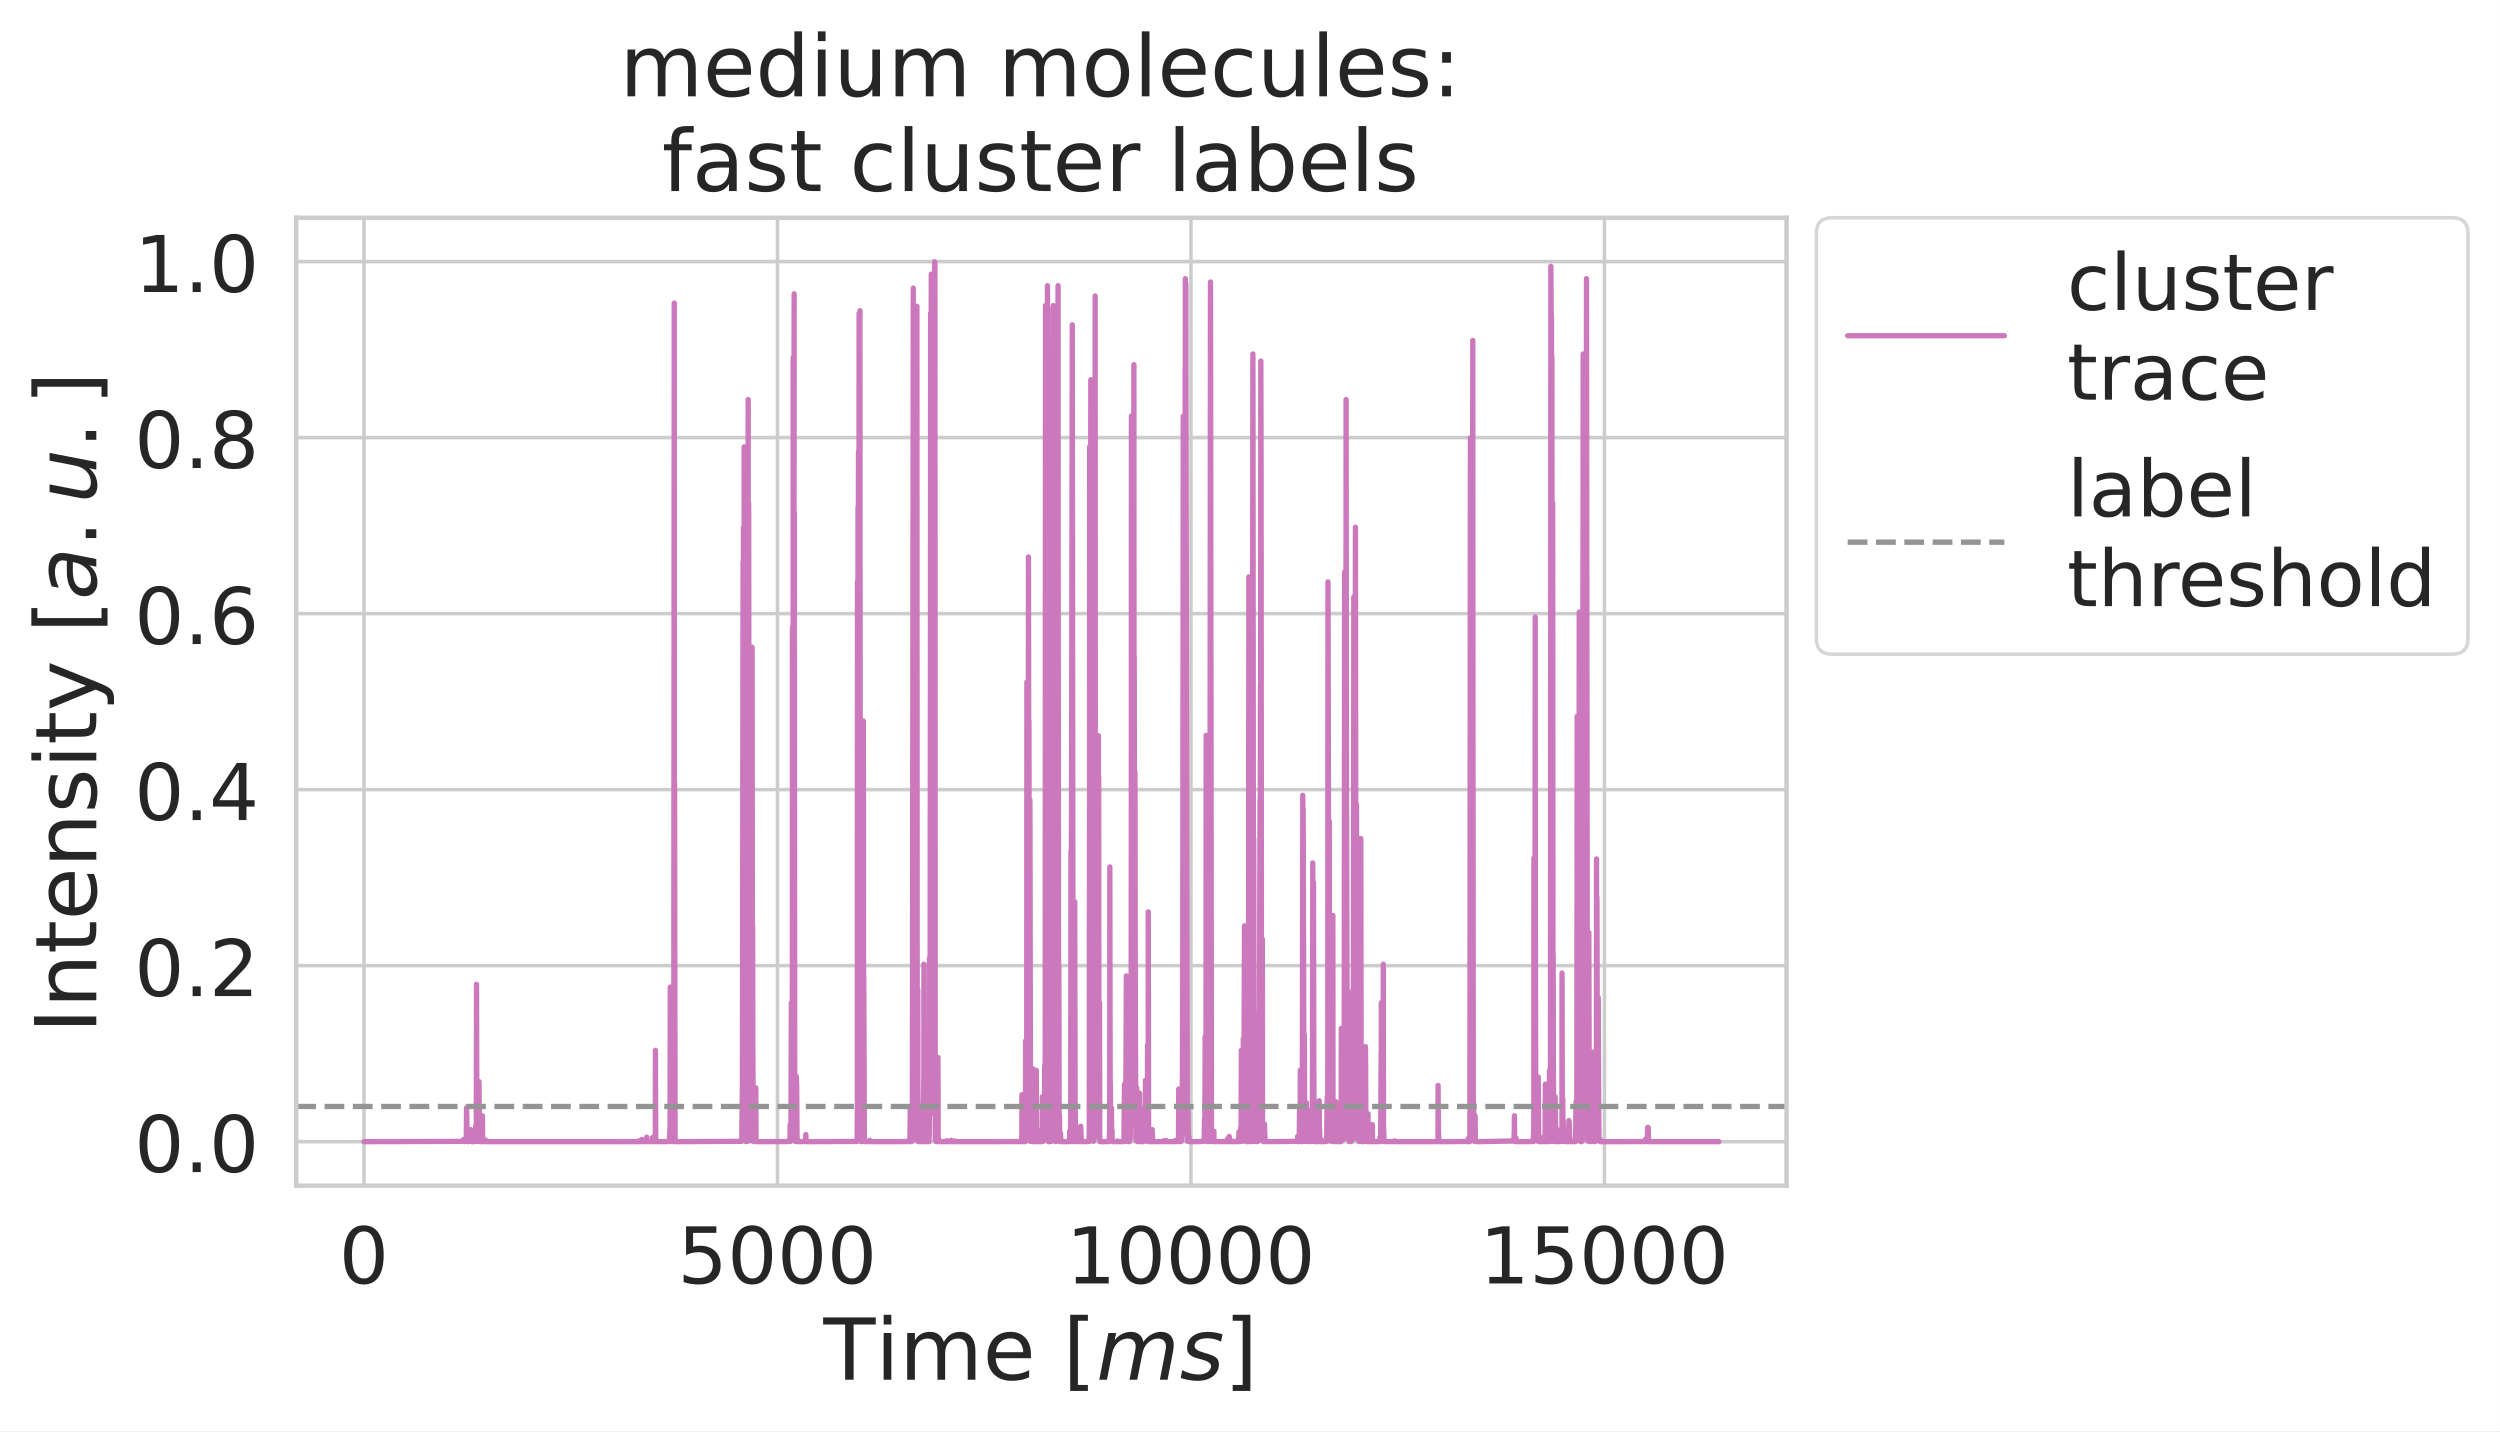 <?xml version="1.0" encoding="UTF-8"?>
<svg xmlns="http://www.w3.org/2000/svg" xmlns:xlink="http://www.w3.org/1999/xlink" width="561.619pt" height="321.668pt" viewBox="0 0 561.619 321.668" version="1.1">
<rect x="0" y="0" width="561.619" height="321.668" fill="#808080" stroke="none"/>
<defs>
<g>
<symbol overflow="visible" id="glyph0-0">
<path style="stroke:none;" d="M 5.598 -11.688 C 4.699 -11.688 4.031 -11.246 3.574 -10.367 C 3.113 -9.488 2.902 -8.168 2.902 -6.406 C 2.902 -4.645 3.113 -3.328 3.574 -2.445 C 4.031 -1.566 4.699 -1.125 5.598 -1.125 C 6.496 -1.125 7.164 -1.566 7.621 -2.445 C 8.062 -3.328 8.289 -4.645 8.289 -6.406 C 8.289 -8.168 8.062 -9.488 7.621 -10.367 C 7.164 -11.246 6.496 -11.688 5.598 -11.688 Z M 5.598 -13.059 C 7.023 -13.059 8.113 -12.477 8.887 -11.352 C 9.645 -10.207 10.031 -8.555 10.031 -6.406 C 10.031 -4.242 9.645 -2.586 8.887 -1.461 C 8.113 -0.336 7.023 0.23 5.578 0.23 C 4.137 0.23 3.043 -0.336 2.289 -1.461 C 1.531 -2.586 1.16 -4.242 1.16 -6.406 C 1.16 -8.555 1.531 -10.207 2.289 -11.352 C 3.043 -12.477 4.152 -13.059 5.598 -13.059 Z M 5.598 -13.059 "/>
</symbol>
<symbol overflow="visible" id="glyph0-1">
<path style="stroke:none;" d="M 1.902 -12.832 L 8.711 -12.832 L 8.711 -11.371 L 3.484 -11.371 L 3.484 -8.219 C 3.73 -8.309 3.996 -8.379 4.242 -8.414 C 4.488 -8.449 4.754 -8.484 5 -8.484 C 6.426 -8.484 7.551 -8.078 8.395 -7.305 C 9.238 -6.512 9.664 -5.457 9.664 -4.117 C 9.664 -2.727 9.223 -1.656 8.359 -0.898 C 7.496 -0.141 6.281 0.23 4.734 0.23 C 4.188 0.23 3.645 0.176 3.078 0.105 C 2.516 0.02 1.953 -0.105 1.355 -0.301 L 1.355 -2.043 C 1.867 -1.762 2.395 -1.547 2.957 -1.406 C 3.504 -1.266 4.082 -1.215 4.699 -1.215 C 5.684 -1.215 6.477 -1.461 7.059 -1.988 C 7.621 -2.516 7.922 -3.223 7.922 -4.117 C 7.922 -5 7.621 -5.703 7.059 -6.23 C 6.477 -6.758 5.684 -7.023 4.699 -7.023 C 4.242 -7.023 3.766 -6.969 3.309 -6.863 C 2.852 -6.758 2.375 -6.602 1.902 -6.391 Z M 1.902 -12.832 "/>
</symbol>
<symbol overflow="visible" id="glyph0-2">
<path style="stroke:none;" d="M 2.184 -1.461 L 5.016 -1.461 L 5.016 -11.246 L 1.938 -10.629 L 1.938 -12.215 L 5 -12.832 L 6.742 -12.832 L 6.742 -1.461 L 9.574 -1.461 L 9.574 0 L 2.184 0 Z M 2.184 -1.461 "/>
</symbol>
<symbol overflow="visible" id="glyph0-3">
<path style="stroke:none;" d="M 1.883 -2.184 L 3.695 -2.184 L 3.695 0 L 1.883 0 Z M 1.883 -2.184 "/>
</symbol>
<symbol overflow="visible" id="glyph0-4">
<path style="stroke:none;" d="M 3.379 -1.461 L 9.434 -1.461 L 9.434 0 L 1.285 0 L 1.285 -1.461 C 1.938 -2.129 2.832 -3.043 3.977 -4.207 C 5.105 -5.352 5.824 -6.09 6.125 -6.426 C 6.688 -7.039 7.074 -7.566 7.285 -8.008 C 7.496 -8.43 7.621 -8.871 7.621 -9.293 C 7.621 -9.961 7.375 -10.523 6.898 -10.945 C 6.426 -11.371 5.809 -11.598 5.035 -11.598 C 4.488 -11.598 3.906 -11.492 3.309 -11.316 C 2.711 -11.125 2.059 -10.84 1.371 -10.453 L 1.371 -12.215 C 2.078 -12.496 2.727 -12.707 3.328 -12.848 C 3.926 -12.988 4.488 -13.059 5 -13.059 C 6.32 -13.059 7.375 -12.727 8.168 -12.055 C 8.957 -11.387 9.363 -10.508 9.363 -9.398 C 9.363 -8.871 9.258 -8.359 9.062 -7.902 C 8.871 -7.426 8.52 -6.863 7.992 -6.23 C 7.848 -6.055 7.391 -5.578 6.617 -4.789 C 5.844 -3.996 4.77 -2.887 3.379 -1.461 Z M 3.379 -1.461 "/>
</symbol>
<symbol overflow="visible" id="glyph0-5">
<path style="stroke:none;" d="M 6.652 -11.316 L 2.27 -4.469 L 6.652 -4.469 Z M 6.195 -12.832 L 8.379 -12.832 L 8.379 -4.469 L 10.207 -4.469 L 10.207 -3.027 L 8.379 -3.027 L 8.379 0 L 6.652 0 L 6.652 -3.027 L 0.863 -3.027 L 0.863 -4.699 Z M 6.195 -12.832 "/>
</symbol>
<symbol overflow="visible" id="glyph0-6">
<path style="stroke:none;" d="M 5.809 -7.109 C 5.035 -7.109 4.418 -6.828 3.961 -6.301 C 3.504 -5.773 3.273 -5.035 3.273 -4.117 C 3.273 -3.188 3.504 -2.445 3.961 -1.918 C 4.418 -1.391 5.035 -1.125 5.809 -1.125 C 6.582 -1.125 7.199 -1.391 7.656 -1.918 C 8.113 -2.445 8.344 -3.188 8.344 -4.117 C 8.344 -5.035 8.113 -5.773 7.656 -6.301 C 7.199 -6.828 6.582 -7.109 5.809 -7.109 Z M 9.258 -12.547 L 9.258 -10.965 C 8.816 -11.176 8.379 -11.336 7.938 -11.441 C 7.48 -11.547 7.039 -11.598 6.617 -11.598 C 5.457 -11.598 4.574 -11.211 3.977 -10.438 C 3.379 -9.664 3.027 -8.484 2.957 -6.934 C 3.293 -7.426 3.715 -7.812 4.223 -8.078 C 4.734 -8.344 5.297 -8.484 5.914 -8.484 C 7.199 -8.484 8.219 -8.078 8.957 -7.305 C 9.699 -6.531 10.086 -5.457 10.086 -4.117 C 10.086 -2.797 9.68 -1.742 8.906 -0.949 C 8.133 -0.16 7.094 0.23 5.809 0.23 C 4.328 0.23 3.188 -0.336 2.41 -1.461 C 1.621 -2.586 1.23 -4.242 1.23 -6.406 C 1.23 -8.43 1.707 -10.051 2.676 -11.246 C 3.625 -12.441 4.93 -13.059 6.547 -13.059 C 6.969 -13.059 7.41 -13.008 7.867 -12.938 C 8.309 -12.848 8.766 -12.727 9.258 -12.547 Z M 9.258 -12.547 "/>
</symbol>
<symbol overflow="visible" id="glyph0-7">
<path style="stroke:none;" d="M 5.598 -6.09 C 4.77 -6.09 4.117 -5.859 3.645 -5.422 C 3.168 -4.98 2.938 -4.383 2.938 -3.609 C 2.938 -2.832 3.168 -2.219 3.645 -1.777 C 4.117 -1.336 4.77 -1.125 5.598 -1.125 C 6.406 -1.125 7.059 -1.336 7.531 -1.797 C 8.008 -2.234 8.254 -2.832 8.254 -3.609 C 8.254 -4.383 8.008 -4.98 7.551 -5.422 C 7.074 -5.859 6.426 -6.09 5.598 -6.09 Z M 3.855 -6.828 C 3.113 -7.004 2.535 -7.355 2.113 -7.867 C 1.691 -8.379 1.496 -8.992 1.496 -9.734 C 1.496 -10.754 1.848 -11.562 2.586 -12.16 C 3.309 -12.762 4.312 -13.059 5.598 -13.059 C 6.863 -13.059 7.867 -12.762 8.605 -12.16 C 9.328 -11.562 9.699 -10.754 9.699 -9.734 C 9.699 -8.992 9.488 -8.379 9.062 -7.867 C 8.641 -7.355 8.078 -7.004 7.34 -6.828 C 8.168 -6.637 8.816 -6.246 9.293 -5.684 C 9.75 -5.121 9.996 -4.418 9.996 -3.609 C 9.996 -2.359 9.609 -1.406 8.852 -0.758 C 8.078 -0.09 6.988 0.23 5.578 0.23 C 4.172 0.23 3.078 -0.09 2.324 -0.758 C 1.566 -1.406 1.195 -2.359 1.195 -3.609 C 1.195 -4.418 1.426 -5.121 1.902 -5.684 C 2.359 -6.246 3.008 -6.637 3.855 -6.828 Z M 3.223 -9.574 C 3.223 -8.906 3.414 -8.379 3.836 -8.008 C 4.258 -7.637 4.84 -7.461 5.598 -7.461 C 6.336 -7.461 6.918 -7.637 7.34 -8.008 C 7.762 -8.379 7.973 -8.906 7.973 -9.574 C 7.973 -10.242 7.762 -10.754 7.34 -11.125 C 6.918 -11.492 6.336 -11.688 5.598 -11.688 C 4.84 -11.688 4.258 -11.492 3.836 -11.125 C 3.414 -10.754 3.223 -10.242 3.223 -9.574 Z M 3.223 -9.574 "/>
</symbol>
<symbol overflow="visible" id="glyph0-8">
<path style="stroke:none;" d="M 8.59 -9.258 L 8.59 -7.777 C 8.133 -8.027 7.691 -8.203 7.234 -8.324 C 6.777 -8.449 6.336 -8.52 5.879 -8.52 C 4.859 -8.52 4.047 -8.184 3.484 -7.531 C 2.922 -6.883 2.641 -5.965 2.641 -4.805 C 2.641 -3.625 2.922 -2.711 3.484 -2.059 C 4.047 -1.406 4.859 -1.09 5.879 -1.09 C 6.336 -1.09 6.777 -1.145 7.234 -1.266 C 7.691 -1.391 8.133 -1.586 8.59 -1.832 L 8.59 -0.371 C 8.133 -0.16 7.672 0 7.215 0.09 C 6.742 0.176 6.23 0.23 5.703 0.23 C 4.258 0.23 3.098 -0.211 2.254 -1.125 C 1.391 -2.023 0.969 -3.258 0.969 -4.805 C 0.969 -6.371 1.391 -7.602 2.254 -8.5 C 3.113 -9.398 4.293 -9.855 5.809 -9.855 C 6.301 -9.855 6.777 -9.805 7.234 -9.699 C 7.691 -9.594 8.148 -9.453 8.59 -9.258 Z M 8.59 -9.258 "/>
</symbol>
<symbol overflow="visible" id="glyph0-9">
<path style="stroke:none;" d="M 1.656 -13.375 L 3.238 -13.375 L 3.238 0 L 1.656 0 Z M 1.656 -13.375 "/>
</symbol>
<symbol overflow="visible" id="glyph0-10">
<path style="stroke:none;" d="M 1.496 -3.801 L 1.496 -9.629 L 3.078 -9.629 L 3.078 -3.855 C 3.078 -2.938 3.258 -2.27 3.609 -1.812 C 3.961 -1.355 4.488 -1.125 5.211 -1.125 C 6.055 -1.125 6.742 -1.391 7.234 -1.938 C 7.727 -2.48 7.973 -3.223 7.973 -4.172 L 7.973 -9.629 L 9.559 -9.629 L 9.559 0 L 7.973 0 L 7.973 -1.477 C 7.586 -0.879 7.129 -0.457 6.637 -0.176 C 6.125 0.09 5.543 0.23 4.875 0.23 C 3.766 0.23 2.922 -0.105 2.359 -0.793 C 1.777 -1.461 1.496 -2.465 1.496 -3.801 Z M 5.473 -9.855 Z M 5.473 -9.855 "/>
</symbol>
<symbol overflow="visible" id="glyph0-11">
<path style="stroke:none;" d="M 7.797 -9.344 L 7.797 -7.848 C 7.34 -8.062 6.883 -8.238 6.406 -8.359 C 5.914 -8.465 5.422 -8.535 4.91 -8.535 C 4.117 -8.535 3.52 -8.414 3.133 -8.168 C 2.746 -7.922 2.551 -7.566 2.551 -7.094 C 2.551 -6.723 2.691 -6.441 2.973 -6.23 C 3.258 -6.02 3.82 -5.809 4.664 -5.633 L 5.211 -5.508 C 6.336 -5.262 7.129 -4.91 7.602 -4.488 C 8.062 -4.047 8.309 -3.434 8.309 -2.656 C 8.309 -1.762 7.957 -1.055 7.25 -0.547 C 6.547 -0.02 5.562 0.23 4.328 0.23 C 3.801 0.23 3.273 0.176 2.711 0.09 C 2.148 0 1.566 -0.141 0.949 -0.352 L 0.949 -1.988 C 1.531 -1.672 2.113 -1.441 2.676 -1.301 C 3.238 -1.145 3.801 -1.074 4.363 -1.074 C 5.105 -1.074 5.684 -1.195 6.09 -1.441 C 6.477 -1.691 6.688 -2.059 6.688 -2.535 C 6.688 -2.957 6.531 -3.293 6.246 -3.52 C 5.965 -3.75 5.332 -3.977 4.348 -4.188 L 3.801 -4.312 C 2.816 -4.523 2.094 -4.84 1.672 -5.262 C 1.23 -5.684 1.02 -6.266 1.02 -7.023 C 1.02 -7.922 1.336 -8.625 1.973 -9.117 C 2.605 -9.609 3.52 -9.855 4.719 -9.855 C 5.297 -9.855 5.844 -9.805 6.371 -9.715 C 6.883 -9.629 7.355 -9.504 7.797 -9.344 Z M 7.797 -9.344 "/>
</symbol>
<symbol overflow="visible" id="glyph0-12">
<path style="stroke:none;" d="M 3.223 -12.355 L 3.223 -9.629 L 6.477 -9.629 L 6.477 -8.395 L 3.223 -8.395 L 3.223 -3.168 C 3.223 -2.375 3.328 -1.867 3.539 -1.656 C 3.75 -1.426 4.188 -1.32 4.859 -1.32 L 6.477 -1.32 L 6.477 0 L 4.859 0 C 3.625 0 2.781 -0.23 2.324 -0.688 C 1.867 -1.145 1.637 -1.973 1.637 -3.168 L 1.637 -8.395 L 0.477 -8.395 L 0.477 -9.629 L 1.637 -9.629 L 1.637 -12.355 Z M 3.223 -12.355 "/>
</symbol>
<symbol overflow="visible" id="glyph0-13">
<path style="stroke:none;" d="M 9.891 -5.211 L 9.891 -4.434 L 2.621 -4.434 C 2.691 -3.344 3.008 -2.5 3.609 -1.938 C 4.188 -1.371 5 -1.09 6.055 -1.09 C 6.652 -1.09 7.25 -1.16 7.812 -1.301 C 8.379 -1.441 8.957 -1.672 9.523 -1.988 L 9.523 -0.492 C 8.957 -0.246 8.379 -0.055 7.777 0.055 C 7.18 0.16 6.566 0.23 5.965 0.23 C 4.418 0.23 3.203 -0.211 2.305 -1.09 C 1.406 -1.973 0.969 -3.188 0.969 -4.719 C 0.969 -6.281 1.391 -7.531 2.234 -8.465 C 3.078 -9.379 4.242 -9.855 5.684 -9.855 C 6.988 -9.855 8.008 -9.434 8.766 -8.605 C 9.504 -7.762 9.891 -6.637 9.891 -5.211 Z M 8.309 -5.668 C 8.289 -6.531 8.043 -7.215 7.586 -7.742 C 7.109 -8.254 6.477 -8.52 5.703 -8.52 C 4.824 -8.52 4.117 -8.254 3.59 -7.762 C 3.062 -7.27 2.746 -6.566 2.676 -5.668 Z M 8.309 -5.668 "/>
</symbol>
<symbol overflow="visible" id="glyph0-14">
<path style="stroke:none;" d="M 7.234 -8.148 C 7.059 -8.254 6.863 -8.324 6.652 -8.379 C 6.441 -8.414 6.211 -8.449 5.965 -8.449 C 5.07 -8.449 4.383 -8.148 3.906 -7.566 C 3.414 -6.988 3.188 -6.16 3.188 -5.07 L 3.188 0 L 1.602 0 L 1.602 -9.629 L 3.188 -9.629 L 3.188 -8.133 C 3.504 -8.711 3.941 -9.152 4.469 -9.434 C 5 -9.715 5.648 -9.855 6.426 -9.855 C 6.531 -9.855 6.652 -9.84 6.793 -9.84 C 6.918 -9.82 7.059 -9.805 7.234 -9.77 Z M 7.234 -8.148 "/>
</symbol>
<symbol overflow="visible" id="glyph0-15">
<path style="stroke:none;" d="M 6.035 -4.84 C 4.754 -4.84 3.871 -4.68 3.379 -4.398 C 2.887 -4.102 2.641 -3.609 2.641 -2.902 C 2.641 -2.34 2.816 -1.883 3.188 -1.566 C 3.555 -1.23 4.066 -1.074 4.699 -1.074 C 5.578 -1.074 6.281 -1.371 6.812 -2.008 C 7.34 -2.621 7.602 -3.449 7.602 -4.488 L 7.602 -4.84 Z M 9.188 -5.492 L 9.188 0 L 7.602 0 L 7.602 -1.461 C 7.234 -0.863 6.777 -0.441 6.246 -0.176 C 5.719 0.09 5.051 0.23 4.277 0.23 C 3.293 0.23 2.5 -0.035 1.918 -0.582 C 1.336 -1.125 1.055 -1.867 1.055 -2.797 C 1.055 -3.871 1.406 -4.68 2.148 -5.246 C 2.867 -5.789 3.941 -6.07 5.387 -6.07 L 7.602 -6.07 L 7.602 -6.23 C 7.602 -6.953 7.355 -7.516 6.883 -7.922 C 6.406 -8.309 5.738 -8.52 4.875 -8.52 C 4.312 -8.52 3.785 -8.449 3.258 -8.309 C 2.727 -8.168 2.234 -7.973 1.762 -7.727 L 1.762 -9.188 C 2.324 -9.398 2.887 -9.574 3.434 -9.68 C 3.977 -9.785 4.504 -9.855 5.035 -9.855 C 6.426 -9.855 7.461 -9.488 8.148 -8.766 C 8.836 -8.043 9.188 -6.953 9.188 -5.492 Z M 9.188 -5.492 "/>
</symbol>
<symbol overflow="visible" id="glyph0-16">
<path style="stroke:none;" d="M 8.57 -4.805 C 8.57 -5.965 8.324 -6.863 7.848 -7.531 C 7.355 -8.203 6.707 -8.535 5.879 -8.535 C 5.035 -8.535 4.383 -8.203 3.906 -7.531 C 3.414 -6.863 3.188 -5.965 3.188 -4.805 C 3.188 -3.645 3.414 -2.727 3.906 -2.059 C 4.383 -1.391 5.035 -1.074 5.879 -1.074 C 6.707 -1.074 7.355 -1.391 7.848 -2.059 C 8.324 -2.727 8.57 -3.645 8.57 -4.805 Z M 3.188 -8.168 C 3.504 -8.73 3.926 -9.152 4.434 -9.434 C 4.945 -9.715 5.562 -9.855 6.266 -9.855 C 7.426 -9.855 8.379 -9.379 9.117 -8.465 C 9.84 -7.531 10.207 -6.32 10.207 -4.805 C 10.207 -3.293 9.84 -2.059 9.117 -1.145 C 8.379 -0.23 7.426 0.23 6.266 0.23 C 5.562 0.23 4.945 0.09 4.434 -0.176 C 3.926 -0.441 3.504 -0.863 3.188 -1.441 L 3.188 0 L 1.602 0 L 1.602 -13.375 L 3.188 -13.375 Z M 3.188 -8.168 "/>
</symbol>
<symbol overflow="visible" id="glyph0-17">
<path style="stroke:none;" d="M 9.664 -5.809 L 9.664 0 L 8.078 0 L 8.078 -5.754 C 8.078 -6.672 7.887 -7.34 7.531 -7.797 C 7.18 -8.254 6.652 -8.484 5.949 -8.484 C 5.086 -8.484 4.418 -8.203 3.926 -7.656 C 3.434 -7.109 3.188 -6.371 3.188 -5.438 L 3.188 0 L 1.602 0 L 1.602 -13.375 L 3.188 -13.375 L 3.188 -8.133 C 3.555 -8.695 3.996 -9.133 4.523 -9.414 C 5.035 -9.699 5.633 -9.855 6.301 -9.855 C 7.391 -9.855 8.238 -9.504 8.801 -8.816 C 9.363 -8.133 9.664 -7.129 9.664 -5.809 Z M 9.664 -5.809 "/>
</symbol>
<symbol overflow="visible" id="glyph0-18">
<path style="stroke:none;" d="M 5.387 -8.52 C 4.539 -8.52 3.871 -8.184 3.379 -7.516 C 2.887 -6.848 2.641 -5.949 2.641 -4.805 C 2.641 -3.645 2.867 -2.746 3.363 -2.078 C 3.855 -1.406 4.523 -1.09 5.387 -1.09 C 6.23 -1.09 6.898 -1.406 7.391 -2.078 C 7.887 -2.746 8.133 -3.645 8.133 -4.805 C 8.133 -5.93 7.887 -6.848 7.391 -7.516 C 6.898 -8.184 6.23 -8.52 5.387 -8.52 Z M 5.387 -9.855 C 6.758 -9.855 7.832 -9.398 8.625 -8.52 C 9.398 -7.621 9.805 -6.391 9.805 -4.805 C 9.805 -3.223 9.398 -1.988 8.625 -1.109 C 7.832 -0.211 6.758 0.23 5.387 0.23 C 3.996 0.23 2.902 -0.211 2.129 -1.109 C 1.355 -1.988 0.969 -3.223 0.969 -4.805 C 0.969 -6.391 1.355 -7.621 2.129 -8.52 C 2.902 -9.398 3.996 -9.855 5.387 -9.855 Z M 5.387 -9.855 "/>
</symbol>
<symbol overflow="visible" id="glyph0-19">
<path style="stroke:none;" d="M 7.992 -8.168 L 7.992 -13.375 L 9.574 -13.375 L 9.574 0 L 7.992 0 L 7.992 -1.441 C 7.656 -0.863 7.234 -0.441 6.723 -0.176 C 6.211 0.09 5.613 0.23 4.91 0.23 C 3.75 0.23 2.797 -0.23 2.059 -1.145 C 1.32 -2.059 0.969 -3.293 0.969 -4.805 C 0.969 -6.32 1.32 -7.531 2.059 -8.465 C 2.797 -9.379 3.75 -9.855 4.91 -9.855 C 5.613 -9.855 6.211 -9.715 6.723 -9.434 C 7.234 -9.152 7.656 -8.73 7.992 -8.168 Z M 2.605 -4.805 C 2.605 -3.645 2.832 -2.727 3.309 -2.059 C 3.785 -1.391 4.434 -1.074 5.281 -1.074 C 6.125 -1.074 6.777 -1.391 7.27 -2.059 C 7.742 -2.727 7.992 -3.645 7.992 -4.805 C 7.992 -5.965 7.742 -6.863 7.27 -7.531 C 6.777 -8.203 6.125 -8.535 5.281 -8.535 C 4.434 -8.535 3.785 -8.203 3.309 -7.531 C 2.832 -6.863 2.605 -5.965 2.605 -4.805 Z M 2.605 -4.805 "/>
</symbol>
<symbol overflow="visible" id="glyph1-0">
<path style="stroke:none;" d="M -0.039 -13.996 L 11.789 -13.996 L 11.789 -12.402 L 6.816 -12.402 L 6.816 0 L 4.914 0 L 4.914 -12.402 L -0.039 -12.402 Z M -0.039 -13.996 "/>
</symbol>
<symbol overflow="visible" id="glyph1-1">
<path style="stroke:none;" d="M 1.805 -10.504 L 3.531 -10.504 L 3.531 0 L 1.805 0 Z M 1.805 -14.594 L 3.531 -14.594 L 3.531 -12.402 L 1.805 -12.402 Z M 1.805 -14.594 "/>
</symbol>
<symbol overflow="visible" id="glyph1-2">
<path style="stroke:none;" d="M 9.984 -8.488 C 10.406 -9.254 10.926 -9.812 11.52 -10.195 C 12.113 -10.559 12.824 -10.754 13.652 -10.754 C 14.727 -10.754 15.57 -10.367 16.168 -9.602 C 16.762 -8.832 17.07 -7.738 17.07 -6.336 L 17.07 0 L 15.34 0 L 15.34 -6.277 C 15.34 -7.277 15.148 -8.027 14.805 -8.523 C 14.438 -9.004 13.902 -9.254 13.172 -9.254 C 12.27 -9.254 11.559 -8.945 11.039 -8.352 C 10.523 -7.758 10.273 -6.949 10.273 -5.934 L 10.273 0 L 8.543 0 L 8.543 -6.277 C 8.543 -7.277 8.352 -8.027 8.008 -8.523 C 7.641 -9.004 7.086 -9.254 6.355 -9.254 C 5.473 -9.254 4.762 -8.945 4.242 -8.352 C 3.727 -7.758 3.477 -6.949 3.477 -5.934 L 3.477 0 L 1.746 0 L 1.746 -10.504 L 3.477 -10.504 L 3.477 -8.871 C 3.859 -9.504 4.34 -9.984 4.895 -10.293 C 5.434 -10.598 6.086 -10.754 6.855 -10.754 C 7.621 -10.754 8.258 -10.559 8.793 -10.176 C 9.332 -9.793 9.715 -9.215 9.984 -8.488 Z M 9.984 -8.488 "/>
</symbol>
<symbol overflow="visible" id="glyph1-3">
<path style="stroke:none;" d="M 10.789 -5.684 L 10.789 -4.84 L 2.859 -4.84 C 2.938 -3.648 3.281 -2.727 3.938 -2.113 C 4.57 -1.496 5.453 -1.191 6.605 -1.191 C 7.258 -1.191 7.91 -1.266 8.523 -1.422 C 9.141 -1.574 9.773 -1.824 10.387 -2.168 L 10.387 -0.539 C 9.773 -0.27 9.141 -0.059 8.488 0.059 C 7.832 0.172 7.16 0.25 6.508 0.25 C 4.82 0.25 3.496 -0.23 2.516 -1.191 C 1.535 -2.152 1.055 -3.477 1.055 -5.145 C 1.055 -6.855 1.516 -8.219 2.438 -9.234 C 3.359 -10.234 4.629 -10.754 6.203 -10.754 C 7.621 -10.754 8.734 -10.293 9.562 -9.391 C 10.367 -8.469 10.789 -7.238 10.789 -5.684 Z M 9.062 -6.184 C 9.043 -7.125 8.773 -7.871 8.273 -8.449 C 7.758 -9.004 7.066 -9.293 6.223 -9.293 C 5.262 -9.293 4.492 -9.004 3.918 -8.469 C 3.34 -7.93 2.996 -7.16 2.918 -6.184 Z M 9.062 -6.184 "/>
</symbol>
<symbol overflow="visible" id="glyph1-4">
<path style="stroke:none;" d=""/>
</symbol>
<symbol overflow="visible" id="glyph1-5">
<path style="stroke:none;" d="M 1.652 -14.594 L 5.625 -14.594 L 5.625 -13.246 L 3.379 -13.246 L 3.379 1.172 L 5.625 1.172 L 5.625 2.516 L 1.652 2.516 Z M 1.652 -14.594 "/>
</symbol>
<symbol overflow="visible" id="glyph1-6">
<path style="stroke:none;" d="M 5.836 -14.594 L 5.836 2.516 L 1.863 2.516 L 1.863 1.172 L 4.109 1.172 L 4.109 -13.246 L 1.863 -13.246 L 1.863 -14.594 Z M 5.836 -14.594 "/>
</symbol>
<symbol overflow="visible" id="glyph1-7">
<path style="stroke:none;" d="M 8.719 -8.91 L 8.719 -14.594 L 10.445 -14.594 L 10.445 0 L 8.719 0 L 8.719 -1.574 C 8.352 -0.941 7.891 -0.48 7.336 -0.191 C 6.777 0.098 6.125 0.25 5.355 0.25 C 4.09 0.25 3.055 -0.25 2.246 -1.246 C 1.441 -2.246 1.055 -3.59 1.055 -5.242 C 1.055 -6.895 1.441 -8.219 2.246 -9.234 C 3.055 -10.234 4.09 -10.754 5.355 -10.754 C 6.125 -10.754 6.777 -10.598 7.336 -10.293 C 7.891 -9.984 8.352 -9.523 8.719 -8.91 Z M 2.84 -5.242 C 2.84 -3.973 3.09 -2.977 3.609 -2.246 C 4.129 -1.516 4.84 -1.172 5.762 -1.172 C 6.68 -1.172 7.391 -1.516 7.93 -2.246 C 8.449 -2.977 8.719 -3.973 8.719 -5.242 C 8.719 -6.508 8.449 -7.488 7.93 -8.219 C 7.391 -8.945 6.68 -9.312 5.762 -9.312 C 4.84 -9.312 4.129 -8.945 3.609 -8.219 C 3.09 -7.488 2.84 -6.508 2.84 -5.242 Z M 2.84 -5.242 "/>
</symbol>
<symbol overflow="visible" id="glyph1-8">
<path style="stroke:none;" d="M 1.633 -4.148 L 1.633 -10.504 L 3.359 -10.504 L 3.359 -4.203 C 3.359 -3.207 3.551 -2.477 3.938 -1.977 C 4.32 -1.477 4.895 -1.23 5.684 -1.23 C 6.605 -1.23 7.355 -1.516 7.891 -2.113 C 8.43 -2.707 8.699 -3.512 8.699 -4.551 L 8.699 -10.504 L 10.426 -10.504 L 10.426 0 L 8.699 0 L 8.699 -1.613 C 8.273 -0.961 7.777 -0.5 7.238 -0.191 C 6.68 0.098 6.047 0.25 5.32 0.25 C 4.109 0.25 3.188 -0.113 2.574 -0.863 C 1.938 -1.594 1.633 -2.688 1.633 -4.148 Z M 5.973 -10.754 Z M 5.973 -10.754 "/>
</symbol>
<symbol overflow="visible" id="glyph1-9">
<path style="stroke:none;" d="M 5.875 -9.293 C 4.953 -9.293 4.223 -8.93 3.688 -8.199 C 3.148 -7.469 2.879 -6.488 2.879 -5.242 C 2.879 -3.973 3.129 -2.996 3.668 -2.266 C 4.203 -1.535 4.934 -1.191 5.875 -1.191 C 6.797 -1.191 7.527 -1.535 8.062 -2.266 C 8.602 -2.996 8.871 -3.973 8.871 -5.242 C 8.871 -6.469 8.602 -7.469 8.062 -8.199 C 7.527 -8.93 6.797 -9.293 5.875 -9.293 Z M 5.875 -10.754 C 7.371 -10.754 8.543 -10.254 9.406 -9.293 C 10.254 -8.312 10.695 -6.969 10.695 -5.242 C 10.695 -3.512 10.254 -2.168 9.406 -1.211 C 8.543 -0.23 7.371 0.25 5.875 0.25 C 4.359 0.25 3.168 -0.23 2.324 -1.211 C 1.477 -2.168 1.055 -3.512 1.055 -5.242 C 1.055 -6.969 1.477 -8.312 2.324 -9.293 C 3.168 -10.254 4.359 -10.754 5.875 -10.754 Z M 5.875 -10.754 "/>
</symbol>
<symbol overflow="visible" id="glyph1-10">
<path style="stroke:none;" d="M 1.805 -14.594 L 3.531 -14.594 L 3.531 0 L 1.805 0 Z M 1.805 -14.594 "/>
</symbol>
<symbol overflow="visible" id="glyph1-11">
<path style="stroke:none;" d="M 9.371 -10.098 L 9.371 -8.488 C 8.871 -8.754 8.391 -8.945 7.891 -9.082 C 7.391 -9.215 6.91 -9.293 6.414 -9.293 C 5.301 -9.293 4.414 -8.93 3.801 -8.219 C 3.188 -7.508 2.879 -6.508 2.879 -5.242 C 2.879 -3.957 3.188 -2.957 3.801 -2.246 C 4.414 -1.535 5.301 -1.191 6.414 -1.191 C 6.91 -1.191 7.391 -1.246 7.891 -1.383 C 8.391 -1.516 8.871 -1.727 9.371 -1.996 L 9.371 -0.402 C 8.871 -0.172 8.371 0 7.871 0.098 C 7.355 0.191 6.797 0.25 6.223 0.25 C 4.645 0.25 3.379 -0.23 2.457 -1.23 C 1.516 -2.207 1.055 -3.551 1.055 -5.242 C 1.055 -6.949 1.516 -8.293 2.457 -9.273 C 3.398 -10.254 4.684 -10.754 6.336 -10.754 C 6.875 -10.754 7.391 -10.695 7.891 -10.578 C 8.391 -10.465 8.891 -10.309 9.371 -10.098 Z M 9.371 -10.098 "/>
</symbol>
<symbol overflow="visible" id="glyph1-12">
<path style="stroke:none;" d="M 8.504 -10.195 L 8.504 -8.562 C 8.008 -8.793 7.508 -8.984 6.988 -9.121 C 6.453 -9.234 5.914 -9.312 5.355 -9.312 C 4.492 -9.312 3.84 -9.176 3.418 -8.91 C 2.996 -8.641 2.785 -8.258 2.785 -7.738 C 2.785 -7.336 2.938 -7.027 3.246 -6.797 C 3.551 -6.566 4.168 -6.336 5.09 -6.145 L 5.684 -6.008 C 6.91 -5.742 7.777 -5.355 8.293 -4.895 C 8.793 -4.414 9.062 -3.742 9.062 -2.898 C 9.062 -1.922 8.68 -1.152 7.91 -0.594 C 7.141 -0.02 6.066 0.25 4.723 0.25 C 4.148 0.25 3.57 0.191 2.957 0.098 C 2.344 0 1.707 -0.152 1.035 -0.383 L 1.035 -2.168 C 1.672 -1.824 2.305 -1.574 2.918 -1.422 C 3.531 -1.246 4.148 -1.172 4.762 -1.172 C 5.566 -1.172 6.203 -1.305 6.645 -1.574 C 7.066 -1.844 7.297 -2.246 7.297 -2.766 C 7.297 -3.227 7.125 -3.59 6.816 -3.84 C 6.508 -4.09 5.816 -4.34 4.742 -4.57 L 4.148 -4.703 C 3.07 -4.934 2.285 -5.281 1.824 -5.742 C 1.344 -6.203 1.113 -6.836 1.113 -7.66 C 1.113 -8.641 1.461 -9.406 2.152 -9.945 C 2.84 -10.484 3.84 -10.754 5.145 -10.754 C 5.777 -10.754 6.375 -10.695 6.949 -10.598 C 7.508 -10.504 8.027 -10.367 8.504 -10.195 Z M 8.504 -10.195 "/>
</symbol>
<symbol overflow="visible" id="glyph1-13">
<path style="stroke:none;" d="M 2.246 -2.379 L 4.223 -2.379 L 4.223 0 L 2.246 0 Z M 2.246 -9.926 L 4.223 -9.926 L 4.223 -7.547 L 2.246 -7.547 Z M 2.246 -9.926 "/>
</symbol>
<symbol overflow="visible" id="glyph1-14">
<path style="stroke:none;" d="M 7.125 -14.594 L 7.125 -13.152 L 5.473 -13.152 C 4.859 -13.152 4.414 -13.02 4.188 -12.77 C 3.938 -12.52 3.82 -12.078 3.82 -11.426 L 3.82 -10.504 L 6.664 -10.504 L 6.664 -9.16 L 3.82 -9.16 L 3.82 0 L 2.094 0 L 2.094 -9.16 L 0.441 -9.16 L 0.441 -10.504 L 2.094 -10.504 L 2.094 -11.23 C 2.094 -12.383 2.363 -13.246 2.898 -13.785 C 3.438 -14.324 4.301 -14.594 5.492 -14.594 Z M 7.125 -14.594 "/>
</symbol>
<symbol overflow="visible" id="glyph1-15">
<path style="stroke:none;" d="M 6.586 -5.281 C 5.184 -5.281 4.223 -5.105 3.688 -4.801 C 3.148 -4.473 2.879 -3.938 2.879 -3.168 C 2.879 -2.555 3.07 -2.055 3.477 -1.707 C 3.879 -1.344 4.434 -1.172 5.125 -1.172 C 6.086 -1.172 6.855 -1.496 7.43 -2.188 C 8.008 -2.859 8.293 -3.762 8.293 -4.895 L 8.293 -5.281 Z M 10.023 -5.992 L 10.023 0 L 8.293 0 L 8.293 -1.594 C 7.891 -0.941 7.391 -0.48 6.816 -0.191 C 6.238 0.098 5.512 0.25 4.664 0.25 C 3.59 0.25 2.727 -0.039 2.094 -0.633 C 1.461 -1.23 1.152 -2.035 1.152 -3.055 C 1.152 -4.223 1.535 -5.105 2.344 -5.723 C 3.129 -6.316 4.301 -6.625 5.875 -6.625 L 8.293 -6.625 L 8.293 -6.797 C 8.293 -7.586 8.027 -8.199 7.508 -8.641 C 6.988 -9.062 6.258 -9.293 5.32 -9.293 C 4.703 -9.293 4.129 -9.215 3.551 -9.062 C 2.977 -8.91 2.438 -8.699 1.922 -8.43 L 1.922 -10.023 C 2.535 -10.254 3.148 -10.445 3.742 -10.559 C 4.34 -10.676 4.914 -10.754 5.492 -10.754 C 7.008 -10.754 8.141 -10.348 8.891 -9.562 C 9.637 -8.773 10.023 -7.586 10.023 -5.992 Z M 10.023 -5.992 "/>
</symbol>
<symbol overflow="visible" id="glyph1-16">
<path style="stroke:none;" d="M 3.512 -13.477 L 3.512 -10.504 L 7.066 -10.504 L 7.066 -9.16 L 3.512 -9.16 L 3.512 -3.457 C 3.512 -2.594 3.629 -2.035 3.859 -1.805 C 4.09 -1.555 4.57 -1.441 5.301 -1.441 L 7.066 -1.441 L 7.066 0 L 5.301 0 C 3.957 0 3.035 -0.25 2.535 -0.75 C 2.035 -1.246 1.785 -2.152 1.785 -3.457 L 1.785 -9.16 L 0.52 -9.16 L 0.52 -10.504 L 1.785 -10.504 L 1.785 -13.477 Z M 3.512 -13.477 "/>
</symbol>
<symbol overflow="visible" id="glyph1-17">
<path style="stroke:none;" d="M 7.891 -8.891 C 7.699 -9.004 7.488 -9.082 7.258 -9.141 C 7.027 -9.176 6.777 -9.215 6.508 -9.215 C 5.531 -9.215 4.781 -8.891 4.262 -8.258 C 3.727 -7.621 3.477 -6.719 3.477 -5.531 L 3.477 0 L 1.746 0 L 1.746 -10.504 L 3.477 -10.504 L 3.477 -8.871 C 3.82 -9.504 4.301 -9.984 4.875 -10.293 C 5.453 -10.598 6.164 -10.754 7.008 -10.754 C 7.125 -10.754 7.258 -10.734 7.41 -10.734 C 7.547 -10.715 7.699 -10.695 7.891 -10.656 Z M 7.891 -8.891 "/>
</symbol>
<symbol overflow="visible" id="glyph1-18">
<path style="stroke:none;" d="M 9.352 -5.242 C 9.352 -6.508 9.082 -7.488 8.562 -8.219 C 8.027 -8.945 7.316 -9.312 6.414 -9.312 C 5.492 -9.312 4.781 -8.945 4.262 -8.219 C 3.727 -7.488 3.477 -6.508 3.477 -5.242 C 3.477 -3.973 3.727 -2.977 4.262 -2.246 C 4.781 -1.516 5.492 -1.172 6.414 -1.172 C 7.316 -1.172 8.027 -1.516 8.562 -2.246 C 9.082 -2.977 9.352 -3.973 9.352 -5.242 Z M 3.477 -8.91 C 3.82 -9.523 4.281 -9.984 4.84 -10.293 C 5.395 -10.598 6.066 -10.754 6.836 -10.754 C 8.102 -10.754 9.141 -10.234 9.945 -9.234 C 10.734 -8.219 11.137 -6.895 11.137 -5.242 C 11.137 -3.59 10.734 -2.246 9.945 -1.246 C 9.141 -0.25 8.102 0.25 6.836 0.25 C 6.066 0.25 5.395 0.098 4.84 -0.191 C 4.281 -0.48 3.82 -0.941 3.477 -1.574 L 3.477 0 L 1.746 0 L 1.746 -14.594 L 3.477 -14.594 Z M 3.477 -8.91 "/>
</symbol>
<symbol overflow="visible" id="glyph2-0">
<path style="stroke:none;" d="M 17.242 -6.336 L 16.012 0 L 14.285 0 L 15.496 -6.277 C 15.531 -6.547 15.57 -6.777 15.609 -6.969 C 15.629 -7.16 15.648 -7.316 15.648 -7.469 C 15.648 -8.027 15.477 -8.469 15.168 -8.773 C 14.859 -9.082 14.418 -9.254 13.863 -9.254 C 13.02 -9.254 12.27 -8.93 11.617 -8.312 C 10.965 -7.68 10.539 -6.855 10.348 -5.855 L 9.195 0 L 7.469 0 L 8.699 -6.277 C 8.734 -6.508 8.773 -6.719 8.812 -6.91 C 8.832 -7.105 8.852 -7.297 8.852 -7.449 C 8.852 -8.027 8.68 -8.469 8.371 -8.773 C 8.062 -9.082 7.621 -9.254 7.086 -9.254 C 6.238 -9.254 5.473 -8.93 4.82 -8.312 C 4.168 -7.68 3.742 -6.855 3.551 -5.855 L 2.398 0 L 0.672 0 L 2.727 -10.504 L 4.453 -10.504 L 4.129 -8.871 C 4.59 -9.484 5.125 -9.945 5.762 -10.273 C 6.395 -10.578 7.066 -10.754 7.797 -10.754 C 8.543 -10.754 9.16 -10.539 9.656 -10.156 C 10.156 -9.754 10.445 -9.195 10.559 -8.488 C 11.078 -9.215 11.691 -9.793 12.383 -10.176 C 13.074 -10.559 13.805 -10.754 14.574 -10.754 C 15.457 -10.754 16.148 -10.484 16.645 -9.965 C 17.145 -9.445 17.395 -8.719 17.395 -7.777 C 17.395 -7.566 17.375 -7.336 17.355 -7.086 C 17.32 -6.836 17.281 -6.586 17.242 -6.336 Z M 17.242 -6.336 "/>
</symbol>
<symbol overflow="visible" id="glyph2-1">
<path style="stroke:none;" d="M 9.602 -10.195 L 9.273 -8.562 C 8.812 -8.793 8.312 -8.984 7.812 -9.121 C 7.316 -9.234 6.797 -9.312 6.258 -9.312 C 5.336 -9.312 4.629 -9.16 4.109 -8.852 C 3.59 -8.543 3.34 -8.121 3.34 -7.586 C 3.34 -6.969 3.938 -6.488 5.164 -6.164 C 5.242 -6.125 5.32 -6.105 5.355 -6.105 L 5.914 -5.934 C 7.066 -5.605 7.832 -5.262 8.219 -4.914 C 8.602 -4.57 8.793 -4.09 8.793 -3.496 C 8.793 -2.379 8.352 -1.477 7.469 -0.789 C 6.586 -0.098 5.414 0.25 3.992 0.25 C 3.438 0.25 2.859 0.191 2.246 0.098 C 1.633 0 0.941 -0.152 0.211 -0.383 L 0.559 -2.168 C 1.172 -1.824 1.805 -1.574 2.418 -1.422 C 3.035 -1.246 3.609 -1.172 4.188 -1.172 C 5.031 -1.172 5.703 -1.344 6.238 -1.707 C 6.758 -2.074 7.027 -2.535 7.027 -3.09 C 7.027 -3.688 6.336 -4.168 4.953 -4.551 L 4.781 -4.59 L 4.188 -4.742 C 3.301 -4.973 2.648 -5.262 2.246 -5.645 C 1.844 -6.027 1.652 -6.508 1.652 -7.105 C 1.652 -8.219 2.055 -9.121 2.898 -9.773 C 3.742 -10.426 4.875 -10.754 6.336 -10.754 C 6.91 -10.754 7.469 -10.695 8.008 -10.598 C 8.543 -10.504 9.062 -10.367 9.602 -10.195 Z M 9.602 -10.195 "/>
</symbol>
<symbol overflow="visible" id="glyph3-0">
<path style="stroke:none;" d="M -13.996 -1.883 L -13.996 -3.781 L 0 -3.781 L 0 -1.883 Z M -13.996 -1.883 "/>
</symbol>
<symbol overflow="visible" id="glyph3-1">
<path style="stroke:none;" d="M -6.336 -10.539 L 0 -10.539 L 0 -8.812 L -6.277 -8.812 C -7.277 -8.812 -8.008 -8.602 -8.504 -8.219 C -9.004 -7.832 -9.254 -7.258 -9.254 -6.488 C -9.254 -5.547 -8.945 -4.82 -8.352 -4.281 C -7.758 -3.742 -6.949 -3.477 -5.934 -3.477 L 0 -3.477 L 0 -1.746 L -10.504 -1.746 L -10.504 -3.477 L -8.871 -3.477 C -9.484 -3.879 -9.965 -4.359 -10.273 -4.934 C -10.578 -5.492 -10.754 -6.145 -10.754 -6.875 C -10.754 -8.062 -10.367 -8.984 -9.621 -9.602 C -8.871 -10.215 -7.777 -10.539 -6.336 -10.539 Z M -6.336 -10.539 "/>
</symbol>
<symbol overflow="visible" id="glyph3-2">
<path style="stroke:none;" d="M -13.477 -3.512 L -10.504 -3.512 L -10.504 -7.066 L -9.16 -7.066 L -9.16 -3.512 L -3.457 -3.512 C -2.594 -3.512 -2.035 -3.629 -1.805 -3.859 C -1.555 -4.09 -1.441 -4.57 -1.441 -5.301 L -1.441 -7.066 L 0 -7.066 L 0 -5.301 C 0 -3.957 -0.25 -3.035 -0.75 -2.535 C -1.246 -2.035 -2.152 -1.785 -3.457 -1.785 L -9.16 -1.785 L -9.16 -0.52 L -10.504 -0.52 L -10.504 -1.785 L -13.477 -1.785 Z M -13.477 -3.512 "/>
</symbol>
<symbol overflow="visible" id="glyph3-3">
<path style="stroke:none;" d="M -5.684 -10.789 L -4.84 -10.789 L -4.84 -2.859 C -3.648 -2.938 -2.727 -3.281 -2.113 -3.938 C -1.496 -4.57 -1.191 -5.453 -1.191 -6.605 C -1.191 -7.258 -1.266 -7.91 -1.422 -8.523 C -1.574 -9.141 -1.824 -9.773 -2.168 -10.387 L -0.539 -10.387 C -0.27 -9.773 -0.059 -9.141 0.059 -8.488 C 0.172 -7.832 0.25 -7.16 0.25 -6.508 C 0.25 -4.82 -0.23 -3.496 -1.191 -2.516 C -2.152 -1.535 -3.477 -1.055 -5.145 -1.055 C -6.855 -1.055 -8.219 -1.516 -9.234 -2.438 C -10.234 -3.359 -10.754 -4.629 -10.754 -6.203 C -10.754 -7.621 -10.293 -8.734 -9.391 -9.562 C -8.469 -10.367 -7.238 -10.789 -5.684 -10.789 Z M -6.184 -9.062 C -7.125 -9.043 -7.871 -8.773 -8.449 -8.273 C -9.004 -7.758 -9.293 -7.066 -9.293 -6.223 C -9.293 -5.262 -9.004 -4.492 -8.469 -3.918 C -7.93 -3.34 -7.16 -2.996 -6.184 -2.918 Z M -6.184 -9.062 "/>
</symbol>
<symbol overflow="visible" id="glyph3-4">
<path style="stroke:none;" d="M -10.195 -8.504 L -8.562 -8.504 C -8.793 -8.008 -8.984 -7.508 -9.121 -6.988 C -9.234 -6.453 -9.312 -5.914 -9.312 -5.355 C -9.312 -4.492 -9.176 -3.84 -8.91 -3.418 C -8.641 -2.996 -8.258 -2.785 -7.738 -2.785 C -7.336 -2.785 -7.027 -2.938 -6.797 -3.246 C -6.566 -3.551 -6.336 -4.168 -6.145 -5.09 L -6.008 -5.684 C -5.742 -6.91 -5.355 -7.777 -4.895 -8.293 C -4.414 -8.793 -3.742 -9.062 -2.898 -9.062 C -1.922 -9.062 -1.152 -8.68 -0.594 -7.91 C -0.02 -7.141 0.25 -6.066 0.25 -4.723 C 0.25 -4.148 0.191 -3.57 0.098 -2.957 C 0 -2.344 -0.152 -1.707 -0.383 -1.035 L -2.168 -1.035 C -1.824 -1.672 -1.574 -2.305 -1.422 -2.918 C -1.246 -3.531 -1.172 -4.148 -1.172 -4.762 C -1.172 -5.566 -1.305 -6.203 -1.574 -6.645 C -1.844 -7.066 -2.246 -7.297 -2.766 -7.297 C -3.227 -7.297 -3.59 -7.125 -3.84 -6.816 C -4.09 -6.508 -4.34 -5.816 -4.57 -4.742 L -4.703 -4.148 C -4.934 -3.07 -5.281 -2.285 -5.742 -1.824 C -6.203 -1.344 -6.836 -1.113 -7.66 -1.113 C -8.641 -1.113 -9.406 -1.461 -9.945 -2.152 C -10.484 -2.84 -10.754 -3.84 -10.754 -5.145 C -10.754 -5.777 -10.695 -6.375 -10.598 -6.949 C -10.504 -7.508 -10.367 -8.027 -10.195 -8.504 Z M -10.195 -8.504 "/>
</symbol>
<symbol overflow="visible" id="glyph3-5">
<path style="stroke:none;" d="M -10.504 -1.805 L -10.504 -3.531 L 0 -3.531 L 0 -1.805 Z M -14.594 -1.805 L -14.594 -3.531 L -12.402 -3.531 L -12.402 -1.805 Z M -14.594 -1.805 "/>
</symbol>
<symbol overflow="visible" id="glyph3-6">
<path style="stroke:none;" d="M 0.961 -6.184 C 2.188 -5.684 3.016 -5.203 3.398 -4.742 C 3.781 -4.281 3.973 -3.668 3.973 -2.898 L 3.973 -1.516 L 2.535 -1.516 L 2.535 -2.535 C 2.535 -2.996 2.418 -3.359 2.188 -3.629 C 1.957 -3.898 1.441 -4.188 0.594 -4.512 L -0.172 -4.82 L -10.504 -0.574 L -10.504 -2.398 L -2.285 -5.684 L -10.504 -8.965 L -10.504 -10.789 Z M 0.961 -6.184 "/>
</symbol>
<symbol overflow="visible" id="glyph3-7">
<path style="stroke:none;" d=""/>
</symbol>
<symbol overflow="visible" id="glyph3-8">
<path style="stroke:none;" d="M -14.594 -1.652 L -14.594 -5.625 L -13.246 -5.625 L -13.246 -3.379 L 1.172 -3.379 L 1.172 -5.625 L 2.516 -5.625 L 2.516 -1.652 Z M -14.594 -1.652 "/>
</symbol>
<symbol overflow="visible" id="glyph3-9">
<path style="stroke:none;" d="M -2.379 -2.055 L -2.379 -4.031 L 0 -4.031 L 0 -2.055 Z M -2.379 -2.055 "/>
</symbol>
<symbol overflow="visible" id="glyph3-10">
<path style="stroke:none;" d="M -14.594 -5.836 L 2.516 -5.836 L 2.516 -1.863 L 1.172 -1.863 L 1.172 -4.109 L -13.246 -4.109 L -13.246 -1.863 L -14.594 -1.863 Z M -14.594 -5.836 "/>
</symbol>
<symbol overflow="visible" id="glyph4-0">
<path style="stroke:none;" d="M -5.992 -10.309 L 0 -9.141 L 0 -7.41 L -1.594 -7.738 C -0.961 -7.219 -0.5 -6.645 -0.191 -5.992 C 0.098 -5.336 0.25 -4.629 0.25 -3.84 C 0.25 -2.938 -0.02 -2.207 -0.559 -1.633 C -1.094 -1.055 -1.785 -0.789 -2.648 -0.789 C -3.879 -0.789 -4.84 -1.266 -5.547 -2.246 C -6.258 -3.227 -6.625 -4.57 -6.625 -6.297 L -6.625 -8.699 L -7.086 -8.793 C -7.125 -8.793 -7.18 -8.812 -7.238 -8.812 C -7.297 -8.812 -7.391 -8.832 -7.527 -8.832 C -8.082 -8.832 -8.523 -8.602 -8.832 -8.141 C -9.141 -7.68 -9.293 -7.047 -9.293 -6.238 C -9.293 -5.664 -9.215 -5.09 -9.062 -4.512 C -8.91 -3.918 -8.699 -3.301 -8.43 -2.688 L -10.023 -2.996 C -10.254 -3.648 -10.445 -4.281 -10.559 -4.895 C -10.676 -5.512 -10.754 -6.125 -10.754 -6.699 C -10.754 -7.93 -10.484 -8.871 -9.945 -9.523 C -9.406 -10.176 -8.621 -10.504 -7.602 -10.504 C -7.391 -10.504 -7.141 -10.484 -6.875 -10.445 C -6.586 -10.406 -6.297 -10.367 -5.992 -10.309 Z M -5.281 -8.449 L -5.281 -6.719 C -5.281 -5.301 -5.09 -4.262 -4.703 -3.59 C -4.32 -2.898 -3.742 -2.574 -2.957 -2.574 C -2.398 -2.574 -1.957 -2.746 -1.652 -3.09 C -1.344 -3.438 -1.191 -3.918 -1.191 -4.531 C -1.191 -5.453 -1.516 -6.277 -2.188 -6.969 C -2.859 -7.66 -3.762 -8.141 -4.895 -8.371 Z M -5.281 -8.449 "/>
</symbol>
<symbol overflow="visible" id="glyph4-1">
<path style="stroke:none;" d="M -4.168 -1.285 L -10.504 -2.516 L -10.504 -4.242 L -4.223 -3.016 C -3.918 -2.938 -3.648 -2.898 -3.438 -2.879 C -3.207 -2.84 -3.035 -2.84 -2.898 -2.84 C -2.363 -2.84 -1.938 -2.996 -1.652 -3.32 C -1.363 -3.648 -1.23 -4.109 -1.23 -4.703 C -1.23 -5.625 -1.535 -6.414 -2.168 -7.105 C -2.785 -7.777 -3.629 -8.219 -4.684 -8.43 L -10.504 -9.582 L -10.504 -11.309 L 0 -9.273 L 0 -7.547 L -1.652 -7.891 C -1.035 -7.391 -0.559 -6.816 -0.23 -6.145 C 0.078 -5.473 0.25 -4.762 0.25 -4.012 C 0.25 -3.09 0 -2.363 -0.48 -1.863 C -0.98 -1.344 -1.672 -1.094 -2.594 -1.094 C -2.766 -1.094 -2.996 -1.094 -3.281 -1.133 C -3.551 -1.172 -3.859 -1.211 -4.168 -1.285 Z M -4.168 -1.285 "/>
</symbol>
</g>
<clipPath id="clip1">
  <path d="M 0 0 L 561.617 0 L 561.617 321.668 L 0 321.668 Z M 0 0 "/>
</clipPath>
<clipPath id="clip2">
  <path d="M 81 48.914 L 83 48.914 L 83 266.355 L 81 266.355 Z M 81 48.914 "/>
</clipPath>
<clipPath id="clip3">
  <path d="M 174 48.914 L 176 48.914 L 176 266.355 L 174 266.355 Z M 174 48.914 "/>
</clipPath>
<clipPath id="clip4">
  <path d="M 267 48.914 L 268 48.914 L 268 266.355 L 267 266.355 Z M 267 48.914 "/>
</clipPath>
<clipPath id="clip5">
  <path d="M 360 48.914 L 361 48.914 L 361 266.355 L 360 266.355 Z M 360 48.914 "/>
</clipPath>
<clipPath id="clip6">
  <path d="M 66.547 256 L 401.348 256 L 401.348 257 L 66.547 257 Z M 66.547 256 "/>
</clipPath>
<clipPath id="clip7">
  <path d="M 66.547 216 L 401.348 216 L 401.348 218 L 66.547 218 Z M 66.547 216 "/>
</clipPath>
<clipPath id="clip8">
  <path d="M 66.547 176 L 401.348 176 L 401.348 178 L 66.547 178 Z M 66.547 176 "/>
</clipPath>
<clipPath id="clip9">
  <path d="M 66.547 137 L 401.348 137 L 401.348 139 L 66.547 139 Z M 66.547 137 "/>
</clipPath>
<clipPath id="clip10">
  <path d="M 66.547 97 L 401.348 97 L 401.348 99 L 66.547 99 Z M 66.547 97 "/>
</clipPath>
<clipPath id="clip11">
  <path d="M 66.547 58 L 401.348 58 L 401.348 60 L 66.547 60 Z M 66.547 58 "/>
</clipPath>
<clipPath id="clip12">
  <path d="M 66.547 247 L 401.348 247 L 401.348 250 L 66.547 250 Z M 66.547 247 "/>
</clipPath>
<clipPath id="clip13">
  <path d="M 396 37 L 561.617 37 L 561.617 159 L 396 159 Z M 396 37 "/>
</clipPath>
</defs>
<g id="surface1">
<g clip-path="url(#clip1)" clip-rule="nonzero">
<path style=" stroke:none;fill-rule:nonzero;fill:rgb(100%,100%,100%);fill-opacity:1;" d="M 0 321.668 L 561.617 321.668 L 561.617 0 L 0 0 Z M 0 321.668 "/>
</g>
<path style=" stroke:none;fill-rule:nonzero;fill:rgb(100%,100%,100%);fill-opacity:1;" d="M 66.547 266.355 L 401.348 266.355 L 401.348 48.914 L 66.547 48.914 Z M 66.547 266.355 "/>
<g clip-path="url(#clip2)" clip-rule="nonzero">
<path style="fill:none;stroke-width:0.8;stroke-linecap:round;stroke-linejoin:round;stroke:rgb(79.999%,79.999%,79.999%);stroke-opacity:1;stroke-miterlimit:10;" d="M 81.766 55.313 L 81.766 272.754 " transform="matrix(1,0,0,-1,0,321.668)"/>
</g>
<g style="fill:rgb(14.999%,14.999%,14.999%);fill-opacity:1;">
  <use xlink:href="#glyph0-0" x="76.156" y="288.327"/>
</g>
<g clip-path="url(#clip3)" clip-rule="nonzero">
<path style="fill:none;stroke-width:0.8;stroke-linecap:round;stroke-linejoin:round;stroke:rgb(79.999%,79.999%,79.999%);stroke-opacity:1;stroke-miterlimit:10;" d="M 174.656 55.313 L 174.656 272.754 " transform="matrix(1,0,0,-1,0,321.668)"/>
</g>
<g style="fill:rgb(14.999%,14.999%,14.999%);fill-opacity:1;">
  <use xlink:href="#glyph0-1" x="152.218" y="288.327"/>
  <use xlink:href="#glyph0-0" x="163.411" y="288.327"/>
  <use xlink:href="#glyph0-0" x="174.605" y="288.327"/>
  <use xlink:href="#glyph0-0" x="185.798" y="288.327"/>
</g>
<g clip-path="url(#clip4)" clip-rule="nonzero">
<path style="fill:none;stroke-width:0.8;stroke-linecap:round;stroke-linejoin:round;stroke:rgb(79.999%,79.999%,79.999%);stroke-opacity:1;stroke-miterlimit:10;" d="M 267.547 55.313 L 267.547 272.754 " transform="matrix(1,0,0,-1,0,321.668)"/>
</g>
<g style="fill:rgb(14.999%,14.999%,14.999%);fill-opacity:1;">
  <use xlink:href="#glyph0-2" x="239.498" y="288.327"/>
  <use xlink:href="#glyph0-0" x="250.692" y="288.327"/>
  <use xlink:href="#glyph0-0" x="261.886" y="288.327"/>
  <use xlink:href="#glyph0-0" x="273.079" y="288.327"/>
  <use xlink:href="#glyph0-0" x="284.273" y="288.327"/>
</g>
<g clip-path="url(#clip5)" clip-rule="nonzero">
<path style="fill:none;stroke-width:0.8;stroke-linecap:round;stroke-linejoin:round;stroke:rgb(79.999%,79.999%,79.999%);stroke-opacity:1;stroke-miterlimit:10;" d="M 360.434 55.313 L 360.434 272.754 " transform="matrix(1,0,0,-1,0,321.668)"/>
</g>
<g style="fill:rgb(14.999%,14.999%,14.999%);fill-opacity:1;">
  <use xlink:href="#glyph0-2" x="332.388" y="288.327"/>
  <use xlink:href="#glyph0-1" x="343.582" y="288.327"/>
  <use xlink:href="#glyph0-0" x="354.776" y="288.327"/>
  <use xlink:href="#glyph0-0" x="365.969" y="288.327"/>
  <use xlink:href="#glyph0-0" x="377.163" y="288.327"/>
</g>
<g style="fill:rgb(14.999%,14.999%,14.999%);fill-opacity:1;">
  <use xlink:href="#glyph1-0" x="184.947" y="309.952"/>
</g>
<g style="fill:rgb(14.999%,14.999%,14.999%);fill-opacity:1;">
  <use xlink:href="#glyph1-1" x="196.706" y="309.952"/>
</g>
<g style="fill:rgb(14.999%,14.999%,14.999%);fill-opacity:1;">
  <use xlink:href="#glyph1-2" x="202.054" y="309.952"/>
</g>
<g style="fill:rgb(14.999%,14.999%,14.999%);fill-opacity:1;">
  <use xlink:href="#glyph1-3" x="220.806" y="309.952"/>
</g>
<g style="fill:rgb(14.999%,14.999%,14.999%);fill-opacity:1;">
  <use xlink:href="#glyph1-4" x="232.649" y="309.952"/>
</g>
<g style="fill:rgb(14.999%,14.999%,14.999%);fill-opacity:1;">
  <use xlink:href="#glyph1-5" x="238.768" y="309.952"/>
</g>
<g style="fill:rgb(14.999%,14.999%,14.999%);fill-opacity:1;">
  <use xlink:href="#glyph2-0" x="246.278" y="309.952"/>
</g>
<g style="fill:rgb(14.999%,14.999%,14.999%);fill-opacity:1;">
  <use xlink:href="#glyph2-1" x="265.03" y="309.952"/>
</g>
<g style="fill:rgb(14.999%,14.999%,14.999%);fill-opacity:1;">
  <use xlink:href="#glyph1-6" x="275.059" y="309.952"/>
</g>
<g clip-path="url(#clip6)" clip-rule="nonzero">
<path style="fill:none;stroke-width:0.8;stroke-linecap:round;stroke-linejoin:round;stroke:rgb(79.999%,79.999%,79.999%);stroke-opacity:1;stroke-miterlimit:10;" d="M 66.547 65.195 L 401.348 65.195 " transform="matrix(1,0,0,-1,0,321.668)"/>
</g>
<g style="fill:rgb(14.999%,14.999%,14.999%);fill-opacity:1;">
  <use xlink:href="#glyph0-0" x="30.2" y="263.308"/>
  <use xlink:href="#glyph0-3" x="41.394" y="263.308"/>
  <use xlink:href="#glyph0-0" x="46.99" y="263.308"/>
</g>
<g clip-path="url(#clip7)" clip-rule="nonzero">
<path style="fill:none;stroke-width:0.8;stroke-linecap:round;stroke-linejoin:round;stroke:rgb(79.999%,79.999%,79.999%);stroke-opacity:1;stroke-miterlimit:10;" d="M 66.547 104.738 L 401.348 104.738 " transform="matrix(1,0,0,-1,0,321.668)"/>
</g>
<g style="fill:rgb(14.999%,14.999%,14.999%);fill-opacity:1;">
  <use xlink:href="#glyph0-0" x="30.2" y="223.767"/>
  <use xlink:href="#glyph0-3" x="41.394" y="223.767"/>
  <use xlink:href="#glyph0-4" x="46.99" y="223.767"/>
</g>
<g clip-path="url(#clip8)" clip-rule="nonzero">
<path style="fill:none;stroke-width:0.8;stroke-linecap:round;stroke-linejoin:round;stroke:rgb(79.999%,79.999%,79.999%);stroke-opacity:1;stroke-miterlimit:10;" d="M 66.547 144.278 L 401.348 144.278 " transform="matrix(1,0,0,-1,0,321.668)"/>
</g>
<g style="fill:rgb(14.999%,14.999%,14.999%);fill-opacity:1;">
  <use xlink:href="#glyph0-0" x="30.2" y="184.225"/>
  <use xlink:href="#glyph0-3" x="41.394" y="184.225"/>
  <use xlink:href="#glyph0-5" x="46.99" y="184.225"/>
</g>
<g clip-path="url(#clip9)" clip-rule="nonzero">
<path style="fill:none;stroke-width:0.8;stroke-linecap:round;stroke-linejoin:round;stroke:rgb(79.999%,79.999%,79.999%);stroke-opacity:1;stroke-miterlimit:10;" d="M 66.547 183.82 L 401.348 183.82 " transform="matrix(1,0,0,-1,0,321.668)"/>
</g>
<g style="fill:rgb(14.999%,14.999%,14.999%);fill-opacity:1;">
  <use xlink:href="#glyph0-0" x="30.2" y="144.684"/>
  <use xlink:href="#glyph0-3" x="41.394" y="144.684"/>
  <use xlink:href="#glyph0-6" x="46.99" y="144.684"/>
</g>
<g clip-path="url(#clip10)" clip-rule="nonzero">
<path style="fill:none;stroke-width:0.8;stroke-linecap:round;stroke-linejoin:round;stroke:rgb(79.999%,79.999%,79.999%);stroke-opacity:1;stroke-miterlimit:10;" d="M 66.547 223.36 L 401.348 223.36 " transform="matrix(1,0,0,-1,0,321.668)"/>
</g>
<g style="fill:rgb(14.999%,14.999%,14.999%);fill-opacity:1;">
  <use xlink:href="#glyph0-0" x="30.2" y="105.143"/>
  <use xlink:href="#glyph0-3" x="41.394" y="105.143"/>
  <use xlink:href="#glyph0-7" x="46.99" y="105.143"/>
</g>
<g clip-path="url(#clip11)" clip-rule="nonzero">
<path style="fill:none;stroke-width:0.8;stroke-linecap:round;stroke-linejoin:round;stroke:rgb(79.999%,79.999%,79.999%);stroke-opacity:1;stroke-miterlimit:10;" d="M 66.547 262.902 L 401.348 262.902 " transform="matrix(1,0,0,-1,0,321.668)"/>
</g>
<g style="fill:rgb(14.999%,14.999%,14.999%);fill-opacity:1;">
  <use xlink:href="#glyph0-2" x="30.2" y="65.602"/>
  <use xlink:href="#glyph0-3" x="41.394" y="65.602"/>
  <use xlink:href="#glyph0-0" x="46.99" y="65.602"/>
</g>
<g style="fill:rgb(14.999%,14.999%,14.999%);fill-opacity:1;">
  <use xlink:href="#glyph3-0" x="21.637" y="232.136"/>
</g>
<g style="fill:rgb(14.999%,14.999%,14.999%);fill-opacity:1;">
  <use xlink:href="#glyph3-1" x="21.637" y="226.458"/>
</g>
<g style="fill:rgb(14.999%,14.999%,14.999%);fill-opacity:1;">
  <use xlink:href="#glyph3-2" x="21.637" y="214.258"/>
</g>
<g style="fill:rgb(14.999%,14.999%,14.999%);fill-opacity:1;">
  <use xlink:href="#glyph3-3" x="21.637" y="206.71"/>
</g>
<g style="fill:rgb(14.999%,14.999%,14.999%);fill-opacity:1;">
  <use xlink:href="#glyph3-1" x="21.637" y="194.867"/>
</g>
<g style="fill:rgb(14.999%,14.999%,14.999%);fill-opacity:1;">
  <use xlink:href="#glyph3-4" x="21.637" y="182.667"/>
</g>
<g style="fill:rgb(14.999%,14.999%,14.999%);fill-opacity:1;">
  <use xlink:href="#glyph3-5" x="21.637" y="172.637"/>
</g>
<g style="fill:rgb(14.999%,14.999%,14.999%);fill-opacity:1;">
  <use xlink:href="#glyph3-2" x="21.637" y="167.289"/>
</g>
<g style="fill:rgb(14.999%,14.999%,14.999%);fill-opacity:1;">
  <use xlink:href="#glyph3-6" x="21.637" y="159.741"/>
</g>
<g style="fill:rgb(14.999%,14.999%,14.999%);fill-opacity:1;">
  <use xlink:href="#glyph3-7" x="21.637" y="148.349"/>
</g>
<g style="fill:rgb(14.999%,14.999%,14.999%);fill-opacity:1;">
  <use xlink:href="#glyph3-8" x="21.637" y="142.23"/>
</g>
<g style="fill:rgb(14.999%,14.999%,14.999%);fill-opacity:1;">
  <use xlink:href="#glyph4-0" x="21.637" y="134.72"/>
</g>
<g style="fill:rgb(14.999%,14.999%,14.999%);fill-opacity:1;">
  <use xlink:href="#glyph3-9" x="21.637" y="122.924"/>
</g>
<g style="fill:rgb(14.999%,14.999%,14.999%);fill-opacity:1;">
  <use xlink:href="#glyph4-1" x="21.637" y="113.054"/>
</g>
<g style="fill:rgb(14.999%,14.999%,14.999%);fill-opacity:1;">
  <use xlink:href="#glyph3-9" x="21.637" y="100.854"/>
</g>
<g style="fill:rgb(14.999%,14.999%,14.999%);fill-opacity:1;">
  <use xlink:href="#glyph3-10" x="21.637" y="90.985"/>
</g>
<path style="fill:none;stroke-width:1.2;stroke-linecap:round;stroke-linejoin:round;stroke:rgb(79.999%,47.058%,73.724%);stroke-opacity:1;stroke-miterlimit:10;" d="M 81.766 65.195 L 104.078 65.254 L 104.098 65.668 L 104.172 65.211 L 104.355 65.195 L 104.707 65.414 L 104.746 66.641 L 104.766 66.403 L 104.801 72.801 L 104.875 70.313 L 104.895 65.406 L 104.988 65.91 L 105.117 65.195 L 105.656 65.301 L 105.695 67.903 L 105.77 65.481 L 105.785 65.481 L 105.805 65.293 L 105.824 65.731 L 105.879 65.512 L 105.898 65.848 L 105.973 65.211 L 106.305 65.195 L 106.809 65.281 L 106.844 68.563 L 106.902 65.231 L 106.918 65.5 L 106.957 65.254 L 106.977 65.559 L 106.992 65.547 L 107.051 100.543 L 107.105 75.996 L 107.16 66.867 L 107.219 71.77 L 107.328 65.25 L 107.383 65.848 L 107.402 69.817 L 107.441 65.278 L 107.496 66.559 L 107.531 65.328 L 107.59 67.36 L 107.605 78.692 L 107.68 70.059 L 107.812 65.199 L 107.867 65.235 L 107.887 65.367 L 107.906 65.199 L 107.98 65.235 L 107.996 65.324 L 108.035 65.199 L 108.07 65.195 L 108.293 65.297 L 108.352 67.758 L 108.367 71.004 L 108.441 65.305 L 108.629 65.199 L 109.113 65.278 L 109.129 65.535 L 109.203 65.207 L 109.836 65.195 L 143.535 65.203 L 143.555 65.399 L 143.629 65.199 L 143.91 65.199 L 143.965 65.348 L 144.02 65.195 L 144.207 65.242 L 144.223 65.699 L 144.297 65.281 L 144.43 65.195 L 144.613 65.207 L 144.688 65.324 L 144.727 65.281 L 144.855 65.195 L 145.266 65.215 L 145.301 66.203 L 145.359 65.207 L 146.508 65.203 L 146.566 65.461 L 146.582 66.113 L 146.656 65.207 L 146.676 65.301 L 146.75 65.199 L 146.809 65.278 L 146.824 65.715 L 146.883 65.199 L 146.898 65.203 L 147.031 65.211 L 147.16 65.211 L 147.195 65.43 L 147.215 67.688 L 147.234 85.707 L 147.309 65.715 L 147.328 65.75 L 147.457 65.195 L 150.355 65.219 L 150.484 67.903 L 150.504 66.059 L 150.523 68.301 L 150.578 99.926 L 150.633 70.059 L 150.707 65.445 L 150.801 66.332 L 150.855 72.621 L 150.895 65.934 L 150.988 65.211 L 151.004 65.211 L 151.117 65.195 L 151.266 65.266 L 151.32 66.203 L 151.375 103.074 L 151.469 253.578 L 151.488 139.035 L 151.543 146.02 L 151.656 65.399 L 151.676 65.207 L 151.73 65.715 L 151.75 65.481 L 151.766 65.524 L 151.785 65.305 L 151.898 65.195 L 151.914 65.203 L 152.344 65.195 L 166.555 65.27 L 166.594 65.473 L 166.629 65.414 L 166.777 77.828 L 166.926 195.438 L 166.945 193.192 L 166.965 195.438 L 167.039 130.52 L 167.02 203.223 L 167.133 143.996 L 167.148 142.992 L 167.168 221.278 L 167.242 86.543 L 167.355 65.445 L 167.391 67.301 L 167.41 66.82 L 167.43 69.36 L 167.445 66.008 L 167.504 66.301 L 167.633 65.199 L 167.742 65.254 L 167.801 65.235 L 167.82 65.336 L 167.949 75.516 L 168.059 189.813 L 168.078 231.906 L 168.117 142.992 L 168.172 208.688 L 168.191 206.512 L 168.32 66.008 L 168.34 66.867 L 168.375 69.695 L 168.395 65.824 L 168.449 69.582 L 168.504 65.422 L 168.543 70.184 L 168.582 140.016 L 168.672 104.387 L 168.711 73.176 L 168.785 87.406 L 168.879 172.914 L 168.914 155.399 L 168.988 71.301 L 168.953 176.278 L 169.043 93.672 L 169.082 113.68 L 169.117 86.543 L 169.25 65.453 L 169.285 66.235 L 169.344 65.211 L 169.492 65.27 L 169.566 69.594 L 169.602 65.43 L 169.656 65.387 L 169.676 65.567 L 169.73 65.227 L 169.75 66.086 L 169.789 77.289 L 169.844 65.199 L 171.758 65.195 L 177.367 65.223 L 177.48 66.403 L 177.496 69.043 L 177.57 65.258 L 177.59 65.336 L 177.684 68.473 L 177.777 96.403 L 177.812 84.113 L 177.867 66.403 L 177.945 67.617 L 177.961 67.488 L 178 86.543 L 178.02 180.781 L 178.109 130.52 L 178.148 107.106 L 178.168 165.149 L 178.184 241.356 L 178.258 142.992 L 178.277 118.414 L 178.316 194.317 L 178.406 255.66 L 178.352 169.57 L 178.445 206.512 L 178.539 65.934 L 178.574 66.059 L 178.594 68.059 L 178.668 65.653 L 178.707 65.535 L 178.723 65.223 L 178.781 65.383 L 178.836 66.641 L 178.871 79.91 L 178.965 78.11 L 179.059 65.445 L 179.094 65.805 L 179.113 65.805 L 179.301 65.195 L 180.973 65.235 L 181.027 66.82 L 181.082 65.391 L 181.215 65.195 L 182.254 65.195 L 192.508 65.246 L 192.562 66.266 L 192.602 74.387 L 192.621 190.942 L 192.715 132.363 L 192.75 207.602 L 192.805 195.438 L 192.863 220.262 L 192.938 103.074 L 192.992 251.254 L 193.086 248.02 L 193.102 248.02 L 193.176 251.856 L 193.215 181.91 L 193.344 66.367 L 193.363 73.367 L 193.438 65.211 L 193.699 65.25 L 193.734 65.75 L 193.754 66.031 L 193.789 65.215 L 193.828 65.582 L 193.848 65.699 L 193.938 110.68 L 193.957 159.692 L 193.996 93.672 L 194.031 102.43 L 194.051 100.543 L 194.18 65.356 L 194.199 65.621 L 194.273 65.223 L 194.422 65.199 L 194.645 65.195 L 195.352 65.246 L 195.371 65.5 L 195.387 65.215 L 195.445 65.356 L 195.574 65.199 L 197.281 65.195 L 204.156 65.207 L 204.25 65.535 L 204.285 65.391 L 204.324 65.215 L 204.363 65.731 L 204.379 65.668 L 204.398 65.981 L 204.453 68.844 L 204.492 72.985 L 204.527 65.5 L 204.547 66.442 L 204.602 65.293 L 204.621 65.309 L 204.66 65.211 L 204.734 65.278 L 204.789 65.492 L 204.844 65.36 L 204.898 65.309 L 204.883 65.438 L 204.918 65.399 L 204.957 69.582 L 205.16 256.926 L 205.289 71.305 L 205.328 71.328 L 205.438 65.715 L 205.457 67.129 L 205.477 69.613 L 205.512 66.113 L 205.57 68.707 L 205.586 69.305 L 205.645 87.953 L 205.68 170.199 L 205.754 94.992 L 205.773 139.164 L 205.809 83.953 L 205.848 108.848 L 205.867 90.176 L 205.902 135.129 L 205.977 252.86 L 205.996 203.418 L 206.051 76.516 L 206.125 83.414 L 206.184 99.356 L 206.199 78.133 L 206.312 65.219 L 206.348 65.301 L 206.367 65.246 L 206.387 65.524 L 206.406 73.176 L 206.496 66.059 L 206.555 65.199 L 206.59 65.301 L 206.645 69.938 L 206.723 68.75 L 206.852 65.313 L 206.98 65.199 L 207.258 65.223 L 207.297 66.008 L 207.332 65.203 L 207.352 65.254 L 207.371 65.215 L 207.391 65.281 L 207.539 79.91 L 207.559 105.055 L 207.633 66.445 L 207.723 65.199 L 207.762 65.262 L 207.891 65.195 L 208.004 65.301 L 208.02 65.477 L 208.059 65.199 L 208.094 65.207 L 208.301 65.285 L 208.395 66.235 L 208.41 65.57 L 208.43 65.891 L 208.504 65.262 L 208.523 65.231 L 208.543 65.422 L 208.598 65.195 L 208.617 65.199 L 208.672 65.207 L 208.766 66.727 L 208.781 69.582 L 208.801 106.414 L 208.895 88.762 L 208.914 88.778 L 208.93 71.336 L 208.969 126.914 L 209.023 176.278 L 209.062 251.254 L 209.117 176.278 L 209.137 224.278 L 209.156 228.172 L 209.211 260.082 L 209.23 179.653 L 209.246 125.153 L 209.285 228.164 L 209.34 136.137 L 209.469 246.715 L 209.543 81.914 L 209.582 235.496 L 209.711 155.406 L 209.805 250.633 L 209.824 152.231 L 209.918 176.278 L 209.973 262.867 L 210.027 262.34 L 210.102 65.559 L 210.156 66.008 L 210.324 65.203 L 210.344 65.32 L 210.418 68.75 L 210.438 66.145 L 210.473 65.223 L 210.527 65.77 L 210.547 66.367 L 210.566 77.281 L 210.66 69.043 L 210.68 67.301 L 210.695 73.367 L 210.715 84.113 L 210.754 65.805 L 210.789 66.235 L 210.863 65.195 L 210.902 65.207 L 211.199 65.195 L 212.723 65.195 L 212.738 65.414 L 212.832 65.223 L 212.945 65.266 L 213.074 65.195 L 213.652 65.223 L 213.688 65.492 L 213.742 65.203 L 214.059 65.195 L 214.523 65.246 L 214.543 65.356 L 214.578 65.195 L 214.617 65.195 L 229.461 65.207 L 229.516 65.492 L 229.535 66.598 L 229.555 66.332 L 229.57 75.754 L 229.645 65.246 L 229.719 65.203 L 229.758 65.309 L 229.887 65.199 L 229.98 65.211 L 230.02 66.086 L 230.074 65.297 L 230.129 65.199 L 230.184 65.207 L 230.203 65.227 L 230.223 65.5 L 230.258 65.195 L 230.316 65.305 L 230.332 65.313 L 230.371 66.969 L 230.406 87.844 L 230.48 73.367 L 230.539 65.36 L 230.594 71.149 L 230.648 79.289 L 230.688 168.461 L 230.742 93.149 L 230.781 68.387 L 230.836 90.153 L 230.871 138.063 L 230.91 94.203 L 230.965 69.469 L 231.004 94.203 L 231.039 196.559 L 231.113 141.992 L 231.188 77.016 L 231.152 159.692 L 231.227 86.969 L 231.355 141.992 L 231.375 140.016 L 231.504 66.086 L 231.523 65.262 L 231.578 66.266 L 231.598 67.551 L 231.652 65.274 L 231.672 65.414 L 231.727 65.266 L 231.766 65.653 L 231.875 65.211 L 231.914 65.594 L 231.969 65.422 L 232.023 81.559 L 232.098 71.149 L 232.227 65.203 L 232.562 65.199 L 232.711 66.235 L 232.73 65.594 L 232.75 66.684 L 232.805 81.219 L 232.84 67.184 L 232.914 65.231 L 232.953 65.313 L 232.973 65.512 L 232.988 67.828 L 233.047 65.219 L 233.082 66.367 L 233.344 65.195 L 233.473 65.293 L 233.527 65.207 L 233.586 65.621 L 233.695 65.211 L 233.66 66.11 L 233.715 65.211 L 234.086 65.203 L 234.105 65.32 L 234.16 75.289 L 234.215 65.481 L 234.234 66.344 L 234.289 65.285 L 234.309 65.52 L 234.348 65.313 L 234.422 65.473 L 234.457 65.535 L 234.586 69.25 L 234.645 68.137 L 234.68 82.258 L 234.719 66.266 L 234.793 73.969 L 234.867 253.02 L 234.902 107.805 L 235.051 65.559 L 235.07 65.91 L 235.109 82.258 L 235.125 78.113 L 235.312 257.496 L 235.461 65.406 L 235.59 65.195 L 235.738 65.211 L 235.871 67.942 L 235.887 66.242 L 235.906 65.512 L 235.926 67.863 L 236.02 90.488 L 236.055 74.965 L 236.129 65.231 L 236.184 65.324 L 236.277 89.676 L 236.316 80.555 L 236.371 70.582 L 236.539 252.445 L 236.559 228.164 L 236.574 192.067 L 236.613 253.02 L 236.648 199.903 L 236.688 236.363 L 236.723 227.203 L 236.762 75.051 L 236.836 95.84 L 236.855 105.731 L 236.93 249.356 L 236.965 142.992 L 237.133 65.215 L 237.246 65.219 L 237.41 78.11 L 237.449 72.985 L 237.504 156.465 L 237.578 101.793 L 237.598 105.055 L 237.691 257.496 L 237.707 197.676 L 237.84 71.61 L 237.859 81.906 L 237.875 104.387 L 237.934 66.301 L 237.949 66.516 L 237.969 65.805 L 237.988 66.867 L 238.008 71.301 L 238.082 65.981 L 238.172 65.203 L 238.211 65.379 L 238.23 65.535 L 238.246 67.074 L 238.32 65.238 L 238.34 65.231 L 238.359 65.324 L 238.453 65.356 L 238.395 65.242 L 238.469 65.301 L 238.621 65.195 L 240.125 65.207 L 240.145 65.367 L 240.234 65.223 L 240.293 65.684 L 240.309 67.617 L 240.383 65.195 L 240.422 65.195 L 240.516 66.235 L 240.531 68.75 L 240.59 130.524 L 240.645 94.742 L 240.887 248.695 L 241.035 103.074 L 241.184 65.215 L 241.219 65.32 L 241.277 65.207 L 241.312 65.215 L 241.367 67.156 L 241.406 73.035 L 241.426 72.254 L 241.441 119.094 L 241.516 74.164 L 241.648 65.317 L 241.668 65.563 L 241.852 65.199 L 241.871 65.199 L 241.906 65.438 L 241.98 65.199 L 242.668 65.246 L 242.781 68.656 L 242.91 65.195 L 243.375 65.195 L 244.656 65.231 L 244.695 67.301 L 244.75 139.039 L 244.77 135.199 L 244.789 221.317 L 244.824 125.156 L 244.863 143.996 L 244.918 120.887 L 244.898 179.656 L 244.953 139.102 L 245.047 236.367 L 245.102 226.504 L 245.121 152.281 L 245.215 194.379 L 245.289 77.856 L 245.383 79.047 L 245.398 78.176 L 245.438 81.559 L 245.551 66.641 L 245.566 66.727 L 245.625 65.278 L 245.68 65.813 L 245.699 65.781 L 245.734 67.301 L 245.938 170.684 L 245.957 157.539 L 245.977 93.68 L 246.031 255.168 L 246.051 157.543 L 246.07 156.469 L 246.16 66.477 L 246.234 72.809 L 246.254 84.828 L 246.309 70.082 L 246.328 70.207 L 246.387 68.106 L 246.402 77.039 L 246.516 142.336 L 246.609 69.922 L 246.645 85.606 L 246.738 156.395 L 246.758 96.766 L 246.793 86.508 L 246.812 147.192 L 246.887 66.949 L 246.922 65.738 L 246.961 66.774 L 247.016 96.403 L 247.055 65.504 L 247.148 65.203 L 247.184 65.207 L 247.258 65.195 L 247.277 65.317 L 247.371 65.195 L 249.172 65.219 L 249.246 66.969 L 249.266 66.367 L 249.301 76.242 L 249.32 126.914 L 249.395 72.442 L 249.414 78.692 L 249.562 66.086 L 249.691 72.801 L 249.73 65.461 L 249.805 67.242 L 249.82 67.758 L 249.84 65.445 L 250.008 65.195 L 250.973 65.207 L 250.992 65.336 L 251.066 65.199 L 251.586 65.195 L 252.441 65.207 L 252.496 65.981 L 252.609 78.11 L 252.738 65.258 L 252.758 65.309 L 252.887 74.176 L 252.906 72.801 L 253.035 102.43 L 252.98 68.656 L 253.055 95.289 L 253.074 77.016 L 253.164 82.258 L 253.184 84.113 L 253.238 66.969 L 253.316 68.656 L 253.332 73.762 L 253.406 65.195 L 253.668 65.195 L 253.742 65.246 L 253.797 66.235 L 253.852 65.668 L 253.891 68.059 L 253.91 65.867 L 253.965 71.153 L 254.039 75.199 L 254.059 70.68 L 254.074 68.789 L 254.094 71.211 L 254.152 146.692 L 254.168 228.227 L 254.242 144.395 L 254.355 70.43 L 254.375 89.68 L 254.43 175.203 L 254.465 124.285 L 254.484 89.676 L 254.559 154.336 L 254.598 202.121 L 254.633 180.781 L 254.652 135.184 L 254.672 201.024 L 254.707 148.102 L 254.727 239.75 L 254.762 144 L 254.801 174.035 L 254.914 84.285 L 254.93 87.895 L 254.949 89.195 L 254.969 148.231 L 255.043 97.625 L 255.172 65.524 L 255.227 68.172 L 255.246 66.539 L 255.375 77.274 L 255.508 65.238 L 255.582 65.25 L 255.617 65.203 L 255.711 65.215 L 255.75 65.57 L 255.766 65.203 L 255.805 65.289 L 255.84 68.942 L 255.914 67.301 L 255.953 65.559 L 255.973 68.07 L 255.988 76.07 L 256.047 65.43 L 256.062 65.68 L 256.102 65.203 L 256.195 65.242 L 256.25 65.211 L 256.285 65.246 L 256.359 66.059 L 256.379 65.227 L 256.398 65.621 L 256.418 67.551 L 256.492 65.207 L 256.75 65.195 L 256.957 65.254 L 257.012 66.332 L 257.047 65.91 L 257.121 70.445 L 257.18 65.684 L 257.16 72.985 L 257.254 65.848 L 257.328 78.988 L 257.383 74.824 L 257.496 66.031 L 257.586 68.473 L 257.531 65.77 L 257.605 66.235 L 257.625 66.301 L 257.66 65.332 L 257.734 65.481 L 257.754 66.477 L 257.793 86.969 L 257.848 65.637 L 257.883 65.235 L 257.922 65.957 L 257.941 68.387 L 257.957 116.805 L 258.035 65.219 L 258.051 65.406 L 258.125 65.207 L 258.145 65.238 L 258.184 65.356 L 258.258 66.516 L 258.238 65.274 L 258.293 66.403 L 258.422 65.195 L 258.461 65.199 L 258.48 65.367 L 258.57 65.195 L 258.629 65.223 L 258.664 65.356 L 258.703 65.199 L 258.738 65.231 L 258.777 65.195 L 258.812 65.293 L 258.832 65.356 L 258.852 67.903 L 258.926 65.227 L 259.109 65.195 L 261.469 65.215 L 261.488 65.406 L 261.527 65.195 L 261.562 65.195 L 261.785 65.203 L 261.805 65.336 L 261.879 65.199 L 261.953 65.211 L 262.008 65.453 L 262.047 65.207 L 262.473 65.195 L 263.922 65.207 L 263.941 65.383 L 264.035 65.219 L 264.051 65.219 L 264.07 65.473 L 264.09 65.211 L 264.145 65.223 L 264.293 65.195 L 264.738 65.293 L 264.797 77.016 L 264.852 65.391 L 264.871 66.727 L 264.945 65.254 L 265.074 65.195 L 265.242 65.203 L 265.262 65.43 L 265.277 65.406 L 265.297 71.149 L 265.352 65.32 L 265.391 65.805 L 265.426 65.399 L 265.445 72.098 L 265.539 66.477 L 265.594 73.367 L 265.688 99.926 L 265.816 228.164 L 265.836 186.426 L 265.91 206.512 L 265.984 108.512 L 266.078 120.883 L 266.172 205.422 L 266.113 119.231 L 266.188 188.684 L 266.207 133.297 L 266.246 238.914 L 266.262 172.914 L 266.281 259.07 L 266.32 141.992 L 266.375 233.719 L 266.395 257.914 L 266.449 220.262 L 266.727 65.332 L 266.746 65.582 L 266.859 72.442 L 266.988 65.391 L 267.062 65.211 L 267.082 65.223 L 267.098 66.332 L 267.191 65.32 L 267.285 65.199 L 267.324 65.211 L 267.527 65.199 L 269.125 65.195 L 270.426 65.258 L 270.52 65.848 L 270.574 70.184 L 270.629 68.75 L 270.648 65.344 L 270.684 75.996 L 270.703 69.817 L 270.723 88.746 L 270.797 65.481 L 270.832 68.137 L 270.891 67.184 L 270.926 91.121 L 270.965 156.465 L 271.02 76.242 L 271.039 78.399 L 271.074 152.227 L 271.129 84.504 L 271.262 65.207 L 271.465 65.211 L 271.594 73.176 L 271.613 66.172 L 271.668 76.754 L 271.707 71.934 L 271.727 70.582 L 271.742 73.563 L 271.801 92.121 L 271.93 258.317 L 271.949 253.02 L 271.984 218.215 L 272.152 65.223 L 272.172 65.262 L 272.227 65.207 L 272.266 65.262 L 272.34 66.113 L 272.355 66.918 L 272.414 65.653 L 272.43 66.301 L 272.449 65.293 L 272.543 65.383 L 272.617 67.02 L 272.652 65.43 L 272.672 65.684 L 272.691 67.551 L 272.727 65.235 L 272.766 65.36 L 272.914 65.195 L 275.738 65.223 L 275.758 65.824 L 275.832 65.231 L 275.926 65.195 L 275.941 65.207 L 276 65.278 L 276.016 65.231 L 276.148 66.367 L 276.312 65.199 L 276.777 65.207 L 276.797 65.309 L 276.836 65.195 L 276.871 65.195 L 278.078 65.231 L 278.301 66.086 L 278.32 67.36 L 278.395 65.203 L 278.414 65.348 L 278.508 65.203 L 278.617 65.231 L 278.656 65.481 L 278.711 68.387 L 278.766 66.145 L 278.785 65.785 L 278.805 67.074 L 278.859 85.707 L 278.914 84.113 L 279.047 65.399 L 279.062 65.309 L 279.195 69.36 L 279.102 65.305 L 279.211 68.844 L 279.23 66.403 L 279.25 71.149 L 279.27 69.25 L 279.305 88.293 L 279.359 67.301 L 279.398 66.367 L 279.418 68.219 L 279.566 113.68 L 279.602 94.203 L 279.73 67.688 L 279.77 65.57 L 279.789 67.422 L 279.809 74.606 L 279.863 65.637 L 279.883 65.848 L 279.957 65.215 L 280.031 65.285 L 280.086 66.172 L 280.121 65.227 L 280.16 65.199 L 280.18 65.227 L 280.254 66.059 L 280.289 65.453 L 280.328 65.195 L 280.402 65.422 L 280.457 70.719 L 280.551 192.067 L 280.492 70.313 L 280.57 87.844 L 280.586 77.828 L 280.605 134.238 L 280.68 81.219 L 280.734 74.824 L 280.773 132.363 L 280.828 65.5 L 280.883 65.207 L 280.941 65.305 L 281.016 65.684 L 281.051 65.422 L 281.07 65.406 L 281.105 65.203 L 281.164 65.36 L 281.273 71.004 L 281.461 242.149 L 281.48 227.203 L 281.609 72.621 L 281.645 133.297 L 281.719 96.973 L 281.812 65.266 L 281.852 65.75 L 281.867 65.75 L 281.98 65.25 L 282.055 66.641 L 282.074 66.477 L 282.094 67.828 L 282.148 65.207 L 282.168 65.301 L 282.223 68.473 L 282.277 65.406 L 282.445 65.207 L 282.48 65.215 L 282.555 67.129 L 282.613 66.301 L 282.629 75.996 L 282.703 65.43 L 282.723 66.559 L 282.777 81.906 L 282.797 93.672 L 282.852 67.184 L 282.93 81.906 L 283.059 141.992 L 283.078 106.414 L 283.152 167.352 L 283.168 125.153 L 283.242 240.555 L 283.301 217.18 L 283.375 106.414 L 283.43 107.106 L 283.449 76.242 L 283.539 79.91 L 283.578 110.68 L 283.633 68.942 L 283.766 65.27 L 283.855 65.203 L 283.875 65.258 L 283.895 65.219 L 283.914 65.242 L 284.062 69.145 L 284.078 68.137 L 284.211 65.215 L 284.414 65.195 L 291.492 65.266 L 291.512 66.403 L 291.586 65.223 L 291.605 65.285 L 291.695 65.203 L 291.715 65.231 L 291.734 65.238 L 291.883 67.129 L 291.938 72.27 L 291.977 67.617 L 291.992 66.059 L 292.012 68.844 L 292.066 67.828 L 292.105 81.219 L 292.234 65.231 L 292.293 65.379 L 292.328 65.199 L 292.496 65.199 L 292.516 65.332 L 292.551 71.043 L 292.664 142.996 L 292.59 68.594 L 292.719 126.031 L 292.812 83.352 L 292.754 140.016 L 292.828 109.949 L 292.848 110.68 L 292.922 65.293 L 292.98 65.57 L 293.016 89.238 L 293.09 69.82 L 293.184 65.258 L 293.219 65.891 L 293.277 65.715 L 293.332 67.242 L 293.352 68.473 L 293.387 65.313 L 293.406 65.524 L 293.426 65.332 L 293.441 65.5 L 293.48 73.969 L 293.535 65.344 L 293.555 65.848 L 293.629 69.043 L 293.648 67.36 L 293.777 65.199 L 293.926 65.383 L 294.02 65.285 L 294.039 65.629 L 294.094 65.258 L 294.129 65.75 L 294.148 66.406 L 294.168 65.293 L 294.223 65.981 L 294.297 65.231 L 294.336 65.742 L 294.352 66.016 L 294.371 65.567 L 294.391 69.238 L 294.465 65.453 L 294.484 65.215 L 294.539 65.832 L 294.559 65.641 L 294.578 66 L 294.668 72.445 L 294.707 69.391 L 294.801 65.379 L 294.781 72.098 L 294.816 67.832 L 294.91 127.805 L 294.949 88.746 L 295.023 75.281 L 295.039 80.563 L 295.078 123.434 L 295.133 84.899 L 295.227 65.207 L 295.262 65.5 L 295.32 68.863 L 295.355 65.32 L 295.375 65.242 L 295.395 65.473 L 295.414 65.289 L 295.43 65.871 L 295.504 65.809 L 295.637 65.195 L 296.266 65.215 L 296.285 65.371 L 296.359 74.391 L 296.414 68.387 L 296.527 65.227 L 296.562 65.422 L 296.656 65.238 L 296.621 65.535 L 296.676 65.293 L 296.73 65.215 L 296.75 65.535 L 296.805 65.199 L 296.824 65.199 L 296.859 65.215 L 296.879 65.57 L 296.953 65.195 L 298.031 65.231 L 298.145 75.281 L 298.16 72.985 L 298.199 66.301 L 298.273 68.137 L 298.328 190.942 L 298.422 149.102 L 298.551 66.086 L 298.59 97.547 L 298.625 137.098 L 298.645 82.258 L 298.684 93.672 L 298.699 94.742 L 298.848 66.559 L 298.996 65.293 L 299.016 65.57 L 299.184 95.289 L 299.203 72.621 L 299.277 116.012 L 299.371 71.934 L 299.406 83.731 L 299.426 116.012 L 299.461 65.61 L 299.5 66.008 L 299.52 65.957 L 299.648 65.195 L 299.871 65.227 L 299.891 65.32 L 299.984 65.25 L 300.039 65.199 L 300.059 65.246 L 300.094 67.184 L 300.113 74.176 L 300.148 66.774 L 300.188 67.02 L 300.207 67.184 L 300.223 67.02 L 300.355 65.207 L 300.836 65.203 L 300.855 65.32 L 300.949 65.219 L 301.172 65.211 L 301.207 65.699 L 301.266 72.098 L 301.301 70.059 L 301.32 90.633 L 301.375 66.367 L 301.395 66.442 L 301.414 65.383 L 301.469 66.442 L 301.543 81.219 L 301.582 67.36 L 301.637 65.621 L 301.656 68.75 L 301.785 88.293 L 301.691 66.477 L 301.805 78.988 L 301.84 66.774 L 301.914 76.496 L 301.953 67.903 L 301.969 80.231 L 302.062 193.192 L 302.102 183.039 L 302.23 66.727 L 302.25 68.387 L 302.285 65.934 L 302.324 68.059 L 302.398 231.906 L 302.492 145.004 L 302.695 66.82 L 302.715 66.442 L 302.805 90.153 L 302.824 75.051 L 302.863 72.801 L 302.898 98.723 L 302.938 66.727 L 302.973 79.289 L 303.121 65.238 L 303.27 65.199 L 303.309 65.356 L 303.402 69.817 L 303.418 65.36 L 303.512 65.621 L 303.566 65.25 L 303.66 65.461 L 303.754 67.02 L 303.699 65.43 L 303.809 66.516 L 303.828 65.61 L 303.883 67.617 L 303.941 99.32 L 303.996 79.289 L 304.016 72.985 L 304.031 88.293 L 304.125 187.555 L 304.238 155.399 L 304.348 70.184 L 304.367 83.731 L 304.496 203.223 L 304.625 84.899 L 304.645 106.414 L 304.684 90.633 L 304.703 127.805 L 304.738 141 L 304.758 124.285 L 304.867 74.606 L 304.887 80.231 L 305.016 65.684 L 305.035 65.699 L 305.164 118.414 L 305.184 86.121 L 305.297 65.309 L 305.312 65.399 L 305.332 65.219 L 305.387 65.262 L 305.465 65.235 L 305.5 68.75 L 305.613 101.164 L 305.629 94.203 L 305.688 91.617 L 305.703 133.297 L 305.797 65.293 L 305.836 65.559 L 305.891 70.86 L 305.945 67.301 L 306 65.203 L 306.094 65.254 L 306.113 65.313 L 306.133 73.367 L 306.227 65.512 L 306.301 65.199 L 306.316 65.36 L 306.336 65.824 L 306.391 65.254 L 306.41 65.266 L 306.465 65.223 L 306.484 65.324 L 306.523 65.438 L 306.559 67.617 L 306.578 65.399 L 306.633 66.235 L 306.652 66.598 L 306.746 86.543 L 306.781 83.352 L 306.855 65.278 L 306.91 65.805 L 306.949 67.828 L 307.004 65.207 L 307.137 65.207 L 307.246 65.891 L 307.34 71.453 L 307.285 65.621 L 307.359 66.559 L 307.488 65.207 L 307.84 65.195 L 308.008 65.199 L 308.027 65.43 L 308.102 65.195 L 308.211 65.199 L 308.25 65.481 L 308.285 69.043 L 308.344 65.203 L 308.789 65.195 L 309.941 65.207 L 310.016 66.203 L 310.051 65.246 L 310.125 65.223 L 310.09 65.278 L 310.145 65.254 L 310.164 65.332 L 310.273 85.301 L 310.293 74.387 L 310.312 96.403 L 310.367 71.453 L 310.406 88.293 L 310.441 69.938 L 310.516 75.281 L 310.555 74.824 L 310.684 66.332 L 310.758 105.055 L 310.793 69.469 L 310.926 65.195 L 313.285 65.223 L 313.305 65.383 L 313.359 65.195 L 313.379 65.195 L 323 65.199 L 323.039 65.547 L 323.055 77.828 L 323.148 67.758 L 323.223 65.219 L 323.277 65.246 L 323.336 65.524 L 323.391 65.473 L 323.52 65.195 L 329.801 65.231 L 329.836 65.91 L 329.855 65.207 L 329.895 65.211 L 330.117 65.199 L 330.152 65.301 L 330.172 65.281 L 330.207 67.488 L 330.32 223.285 L 330.375 159.692 L 330.395 131.438 L 330.434 209.766 L 330.449 147.043 L 330.469 196.559 L 330.543 160.778 L 330.656 71.004 L 330.672 74.606 L 330.691 72.27 L 330.711 76.754 L 330.859 245.188 L 330.879 187.555 L 330.969 73.367 L 331.008 74.176 L 331.195 65.559 L 331.324 65.207 L 331.344 65.32 L 331.379 71.004 L 331.434 65.219 L 331.676 65.223 L 331.75 65.309 L 331.77 65.246 L 331.898 65.195 L 340.094 65.356 L 340.168 67.301 L 340.184 66.867 L 340.203 71.004 L 340.277 65.422 L 340.406 65.195 L 340.559 65.231 L 340.574 65.981 L 340.648 65.223 L 340.836 65.195 L 341.988 65.195 L 344.402 65.231 L 344.441 65.207 L 344.551 68.172 L 344.57 73.969 L 344.59 128.903 L 344.664 82.996 L 344.68 74.457 L 344.719 86.387 L 344.812 113.93 L 344.828 74.293 L 344.887 183.047 L 344.902 111.438 L 344.922 113.68 L 345.016 66.477 L 345.051 67.02 L 345.07 66.867 L 345.203 75.996 L 345.332 65.383 L 345.352 65.547 L 345.555 79.735 L 345.684 65.485 L 345.812 65.199 L 346.055 65.227 L 346.074 65.348 L 346.148 65.195 L 346.484 65.27 L 346.539 66.086 L 346.574 65.637 L 346.594 65.199 L 346.688 65.207 L 346.875 65.25 L 346.91 66.367 L 346.965 65.301 L 347.078 65.207 L 347.098 65.258 L 347.152 78.11 L 347.188 65.266 L 347.227 65.32 L 347.301 65.199 L 347.32 65.715 L 347.41 65.215 L 347.449 65.371 L 347.469 65.301 L 347.488 65.535 L 347.562 65.238 L 347.727 65.199 L 347.84 65.223 L 347.934 66.203 L 347.969 78.399 L 348.023 65.524 L 348.043 65.684 L 348.082 81.219 L 348.137 65.438 L 348.211 65.223 L 348.23 65.5 L 348.25 65.379 L 348.305 68.656 L 348.398 261.844 L 348.488 247.332 L 348.547 208.688 L 348.527 250.633 L 348.621 212.977 L 348.637 241.356 L 348.656 186.426 L 348.695 199.903 L 348.785 127.805 L 348.805 208.688 L 348.879 86.969 L 348.918 107.106 L 348.953 83.352 L 349.086 65.274 L 349.102 65.219 L 349.121 65.231 L 349.215 66.774 L 349.234 65.77 L 349.25 65.43 L 349.27 65.621 L 349.363 75.281 L 349.398 71.301 L 349.531 65.207 L 349.566 65.274 L 349.586 66.235 L 349.641 65.199 L 349.68 65.297 L 349.715 65.199 L 349.754 65.227 L 349.828 67.903 L 349.863 65.356 L 349.996 65.195 L 350.348 65.215 L 350.402 65.473 L 350.457 65.219 L 350.535 65.406 L 350.609 65.293 L 350.738 65.235 L 350.832 67.074 L 350.848 65.75 L 350.867 65.367 L 350.887 67.301 L 350.906 103.074 L 350.98 65.258 L 350.996 65.246 L 351.016 65.328 L 351.07 74.824 L 351.129 66.82 L 351.145 66.367 L 351.164 67.617 L 351.184 69.817 L 351.238 65.399 L 351.258 65.731 L 351.277 65.453 L 351.312 66.403 L 351.371 65.57 L 351.387 65.75 L 351.445 67.688 L 351.5 65.824 L 351.52 66.031 L 351.555 65.27 L 351.648 65.305 L 351.684 65.195 L 352.113 65.207 L 352.148 65.379 L 352.223 65.246 L 352.316 65.223 L 352.336 65.293 L 352.371 65.594 L 352.41 65.356 L 352.445 69.938 L 352.539 69.25 L 352.668 65.195 L 353.711 65.203 L 353.785 65.559 L 353.82 65.203 L 353.914 65.203 L 353.953 66.203 L 354.062 74.176 L 354.082 71.149 L 354.102 65.445 L 354.191 65.805 L 354.211 65.77 L 354.23 69.25 L 354.305 160.778 L 354.379 133.297 L 354.492 80.231 L 354.418 149.102 L 354.527 113.68 L 354.547 147.043 L 354.602 77.016 L 354.641 65.492 L 354.695 70.445 L 354.77 184.168 L 354.844 113.68 L 354.953 66.684 L 354.973 69.145 L 355.141 65.195 L 355.16 65.199 L 355.289 65.203 L 355.328 67.981 L 355.402 66.086 L 355.477 68.844 L 355.66 242.149 L 355.68 197.676 L 355.734 212.977 L 355.809 80.555 L 355.883 239.738 L 355.922 127.805 L 356.051 66.727 L 356.07 66.059 L 356.09 67.828 L 356.164 73.969 L 356.125 65.848 L 356.18 67.02 L 356.199 67.688 L 356.273 103.074 L 356.402 259.07 L 356.609 73.762 L 356.625 83.352 L 356.699 65.36 L 356.758 65.715 L 356.812 71.934 L 356.926 112.164 L 357.035 65.203 L 357.055 65.207 L 357.184 65.254 L 357.223 67.617 L 357.258 73.563 L 357.297 65.313 L 357.312 65.473 L 357.352 65.332 L 357.371 65.594 L 357.387 70.184 L 357.461 65.367 L 357.48 65.238 L 357.52 65.383 L 357.539 68.137 L 357.629 66.113 L 357.703 70.582 L 357.723 85.301 L 357.762 66.641 L 357.816 78.11 L 357.836 77.281 L 357.945 65.281 L 357.965 65.957 L 358.113 65.195 L 358.465 65.301 L 358.578 68.75 L 358.633 78.988 L 358.652 128.703 L 358.707 71.149 L 358.746 120.055 L 358.875 68.942 L 358.895 68.844 L 359.043 97.547 L 359.059 89.676 L 359.191 65.57 L 359.246 65.707 L 359.34 65.399 L 359.301 65.934 L 359.359 65.461 L 359.375 65.871 L 359.449 65.246 L 359.582 65.195 L 361.066 65.195 L 369.648 65.215 L 369.668 65.75 L 369.723 65.207 L 369.762 65.258 L 369.781 65.25 L 369.836 65.848 L 369.891 65.356 L 370.059 65.25 L 370.133 68.387 L 370.172 65.637 L 370.246 65.371 L 370.262 68.387 L 370.336 65.203 L 370.41 65.367 L 370.449 65.199 L 371.043 65.195 L 386.129 65.195 " transform="matrix(1,0,0,-1,0,321.668)"/>
<g clip-path="url(#clip12)" clip-rule="nonzero">
<path style="fill:none;stroke-width:1.2;stroke-linecap:butt;stroke-linejoin:round;stroke:rgb(58.038%,58.038%,58.038%);stroke-opacity:1;stroke-dasharray:4.44,1.92;stroke-miterlimit:10;" d="M 66.547 73.106 L 401.348 73.106 " transform="matrix(1,0,0,-1,0,321.668)"/>
</g>
<path style="fill:none;stroke-width:1;stroke-linecap:square;stroke-linejoin:miter;stroke:rgb(79.999%,79.999%,79.999%);stroke-opacity:1;stroke-miterlimit:10;" d="M 66.547 55.313 L 66.547 272.754 " transform="matrix(1,0,0,-1,0,321.668)"/>
<path style="fill:none;stroke-width:1;stroke-linecap:square;stroke-linejoin:miter;stroke:rgb(79.999%,79.999%,79.999%);stroke-opacity:1;stroke-miterlimit:10;" d="M 401.348 55.313 L 401.348 272.754 " transform="matrix(1,0,0,-1,0,321.668)"/>
<path style="fill:none;stroke-width:1;stroke-linecap:square;stroke-linejoin:miter;stroke:rgb(79.999%,79.999%,79.999%);stroke-opacity:1;stroke-miterlimit:10;" d="M 66.547 55.313 L 401.348 55.313 " transform="matrix(1,0,0,-1,0,321.668)"/>
<path style="fill:none;stroke-width:1;stroke-linecap:square;stroke-linejoin:miter;stroke:rgb(79.999%,79.999%,79.999%);stroke-opacity:1;stroke-miterlimit:10;" d="M 66.547 272.754 L 401.348 272.754 " transform="matrix(1,0,0,-1,0,321.668)"/>
<g style="fill:rgb(14.999%,14.999%,14.999%);fill-opacity:1;">
  <use xlink:href="#glyph1-2" x="139.228" y="21.637"/>
  <use xlink:href="#glyph1-3" x="157.929" y="21.637"/>
  <use xlink:href="#glyph1-7" x="169.737" y="21.637"/>
  <use xlink:href="#glyph1-1" x="181.929" y="21.637"/>
  <use xlink:href="#glyph1-8" x="187.267" y="21.637"/>
  <use xlink:href="#glyph1-2" x="199.439" y="21.637"/>
  <use xlink:href="#glyph1-4" x="218.14" y="21.637"/>
  <use xlink:href="#glyph1-2" x="224.246" y="21.637"/>
  <use xlink:href="#glyph1-9" x="242.947" y="21.637"/>
  <use xlink:href="#glyph1-10" x="254.697" y="21.637"/>
  <use xlink:href="#glyph1-3" x="260.035" y="21.637"/>
  <use xlink:href="#glyph1-11" x="271.843" y="21.637"/>
  <use xlink:href="#glyph1-8" x="282.403" y="21.637"/>
  <use xlink:href="#glyph1-10" x="294.575" y="21.637"/>
  <use xlink:href="#glyph1-3" x="299.913" y="21.637"/>
  <use xlink:href="#glyph1-12" x="311.721" y="21.637"/>
  <use xlink:href="#glyph1-13" x="321.724" y="21.637"/>
</g>
<g style="fill:rgb(14.999%,14.999%,14.999%);fill-opacity:1;">
  <use xlink:href="#glyph1-14" x="148.72" y="42.916"/>
  <use xlink:href="#glyph1-15" x="155.479" y="42.916"/>
  <use xlink:href="#glyph1-12" x="167.248" y="42.916"/>
  <use xlink:href="#glyph1-16" x="177.252" y="42.916"/>
  <use xlink:href="#glyph1-4" x="184.778" y="42.916"/>
  <use xlink:href="#glyph1-11" x="190.884" y="42.916"/>
  <use xlink:href="#glyph1-10" x="201.444" y="42.916"/>
  <use xlink:href="#glyph1-8" x="206.781" y="42.916"/>
  <use xlink:href="#glyph1-12" x="218.954" y="42.916"/>
  <use xlink:href="#glyph1-16" x="228.957" y="42.916"/>
  <use xlink:href="#glyph1-3" x="236.484" y="42.916"/>
  <use xlink:href="#glyph1-17" x="248.292" y="42.916"/>
  <use xlink:href="#glyph1-4" x="256.183" y="42.916"/>
  <use xlink:href="#glyph1-10" x="262.288" y="42.916"/>
  <use xlink:href="#glyph1-15" x="267.626" y="42.916"/>
  <use xlink:href="#glyph1-18" x="279.396" y="42.916"/>
  <use xlink:href="#glyph1-3" x="291.588" y="42.916"/>
  <use xlink:href="#glyph1-10" x="303.396" y="42.916"/>
  <use xlink:href="#glyph1-12" x="308.733" y="42.916"/>
</g>
<path style=" stroke:none;fill-rule:nonzero;fill:rgb(100%,100%,100%);fill-opacity:0.8;" d="M 411.562 146.953 L 550.898 146.953 C 553.246 146.953 554.418 145.777 554.418 143.434 L 554.418 52.438 C 554.418 50.09 553.246 48.914 550.898 48.914 L 411.562 48.914 C 409.215 48.914 408.043 50.09 408.043 52.438 L 408.043 143.434 C 408.043 145.777 409.215 146.953 411.562 146.953 Z M 411.562 146.953 "/>
<g clip-path="url(#clip13)" clip-rule="nonzero">
<path style="fill:none;stroke-width:0.8;stroke-linecap:butt;stroke-linejoin:miter;stroke:rgb(79.999%,79.999%,79.999%);stroke-opacity:0.8;stroke-miterlimit:10;" d="M 411.562 174.715 L 550.898 174.715 C 553.246 174.715 554.418 175.891 554.418 178.235 L 554.418 269.231 C 554.418 271.578 553.246 272.754 550.898 272.754 L 411.562 272.754 C 409.215 272.754 408.043 271.578 408.043 269.231 L 408.043 178.235 C 408.043 175.891 409.215 174.715 411.562 174.715 Z M 411.562 174.715 " transform="matrix(1,0,0,-1,0,321.668)"/>
</g>
<path style="fill:none;stroke-width:1.2;stroke-linecap:round;stroke-linejoin:round;stroke:rgb(79.999%,47.058%,73.724%);stroke-opacity:1;stroke-miterlimit:10;" d="M 415.082 246.246 L 450.281 246.246 " transform="matrix(1,0,0,-1,0,321.668)"/>
<g style="fill:rgb(14.999%,14.999%,14.999%);fill-opacity:1;">
  <use xlink:href="#glyph0-8" x="464.363" y="69.627"/>
  <use xlink:href="#glyph0-9" x="474.043" y="69.627"/>
  <use xlink:href="#glyph0-10" x="478.936" y="69.627"/>
  <use xlink:href="#glyph0-11" x="490.094" y="69.627"/>
  <use xlink:href="#glyph0-12" x="499.264" y="69.627"/>
  <use xlink:href="#glyph0-13" x="506.163" y="69.627"/>
  <use xlink:href="#glyph0-14" x="516.987" y="69.627"/>
</g>
<g style="fill:rgb(14.999%,14.999%,14.999%);fill-opacity:1;">
  <use xlink:href="#glyph0-12" x="464.363" y="89.784"/>
  <use xlink:href="#glyph0-14" x="471.262" y="89.784"/>
  <use xlink:href="#glyph0-15" x="478.496" y="89.784"/>
  <use xlink:href="#glyph0-8" x="489.284" y="89.784"/>
  <use xlink:href="#glyph0-13" x="498.964" y="89.784"/>
</g>
<path style="fill:none;stroke-width:1.2;stroke-linecap:butt;stroke-linejoin:round;stroke:rgb(58.038%,58.038%,58.038%);stroke-opacity:1;stroke-dasharray:4.44,1.92;stroke-miterlimit:10;" d="M 415.082 199.871 L 450.281 199.871 " transform="matrix(1,0,0,-1,0,321.668)"/>
<g style="fill:rgb(14.999%,14.999%,14.999%);fill-opacity:1;">
  <use xlink:href="#glyph0-9" x="464.363" y="116.006"/>
  <use xlink:href="#glyph0-15" x="469.256" y="116.006"/>
  <use xlink:href="#glyph0-16" x="480.044" y="116.006"/>
  <use xlink:href="#glyph0-13" x="491.22" y="116.006"/>
  <use xlink:href="#glyph0-9" x="502.044" y="116.006"/>
</g>
<g style="fill:rgb(14.999%,14.999%,14.999%);fill-opacity:1;">
  <use xlink:href="#glyph0-12" x="464.363" y="136.162"/>
  <use xlink:href="#glyph0-17" x="471.262" y="136.162"/>
  <use xlink:href="#glyph0-14" x="482.42" y="136.162"/>
</g>
<g style="fill:rgb(14.999%,14.999%,14.999%);fill-opacity:1;">
  <use xlink:href="#glyph0-13" x="489.279" y="136.162"/>
  <use xlink:href="#glyph0-11" x="500.103" y="136.162"/>
  <use xlink:href="#glyph0-17" x="509.273" y="136.162"/>
  <use xlink:href="#glyph0-18" x="520.431" y="136.162"/>
  <use xlink:href="#glyph0-9" x="531.202" y="136.162"/>
  <use xlink:href="#glyph0-19" x="536.095" y="136.162"/>
</g>
</g>
</svg>
